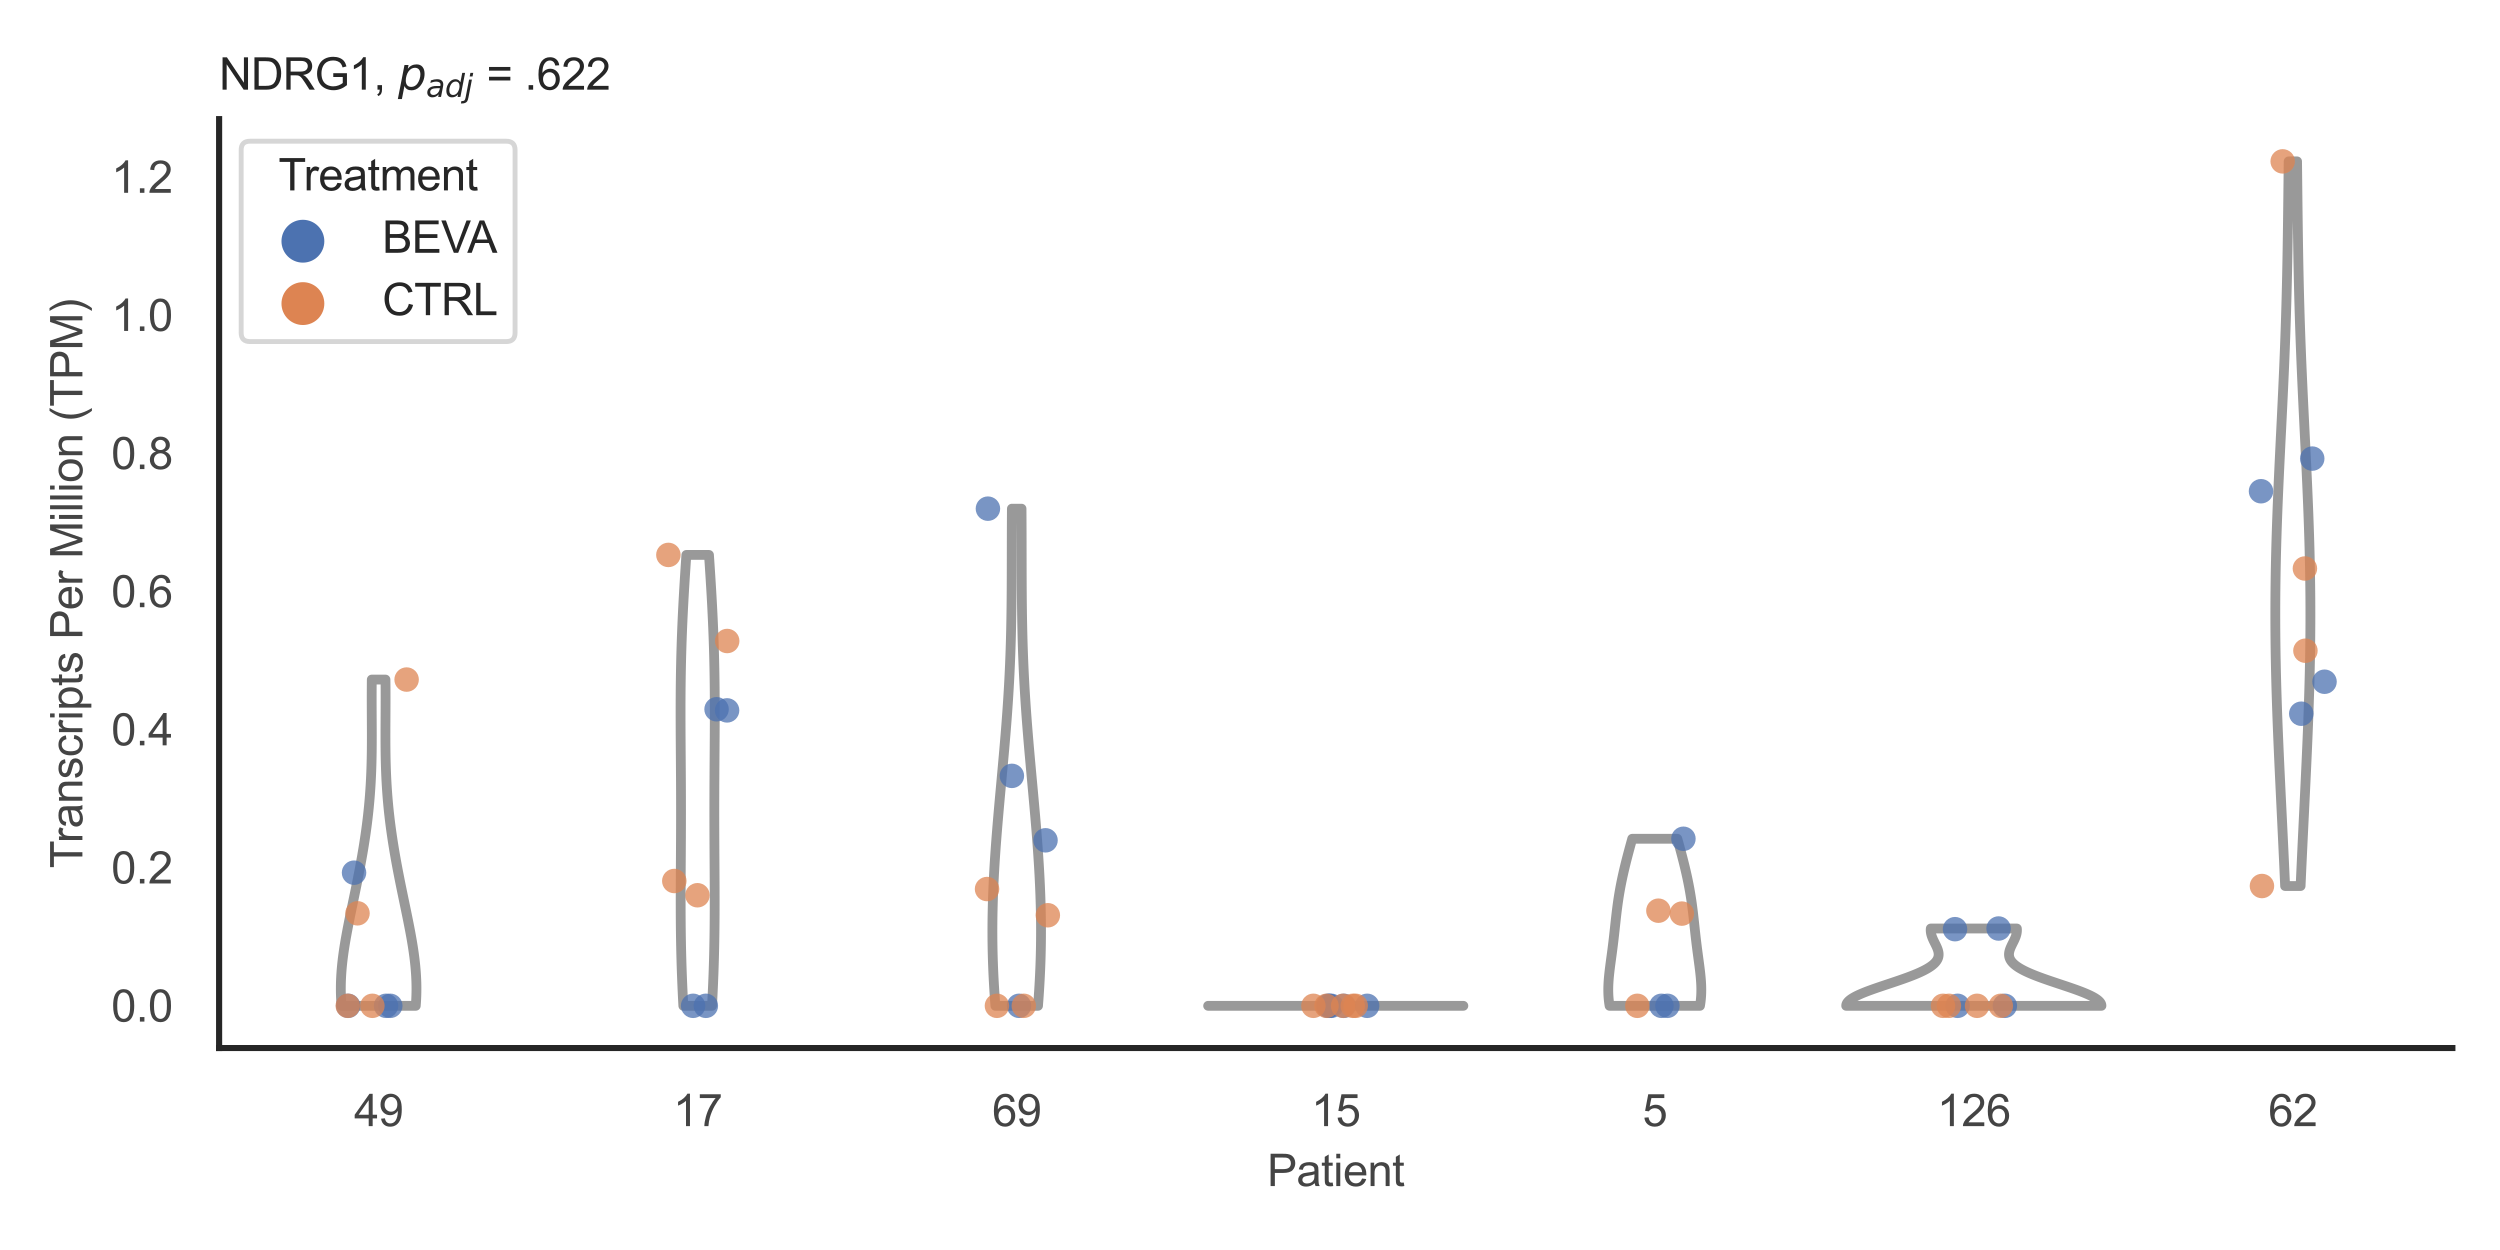 <?xml version="1.0" encoding="utf-8" standalone="no"?>
<!DOCTYPE svg PUBLIC "-//W3C//DTD SVG 1.1//EN"
  "http://www.w3.org/Graphics/SVG/1.1/DTD/svg11.dtd">
<svg xmlns:xlink="http://www.w3.org/1999/xlink" width="510.236pt" height="255.118pt" viewBox="0 0 510.236 255.118" xmlns="http://www.w3.org/2000/svg" version="1.1">
 <defs>
  <style type="text/css">*{stroke-linejoin: round; stroke-linecap: butt}</style>
 </defs>
 <g id="figure_1">
  <g id="patch_1">
   <path d="M 0 255.118 
L 510.236 255.118 
L 510.236 0 
L 0 0 
z
" style="fill: #ffffff"/>
  </g>
  <g id="axes_1">
   <g id="patch_2">
    <path d="M 44.72 213.898 
L 500.516 213.898 
L 500.516 24.32 
L 44.72 24.32 
z
" style="fill: #ffffff"/>
   </g>
   <g id="matplotlib.axis_1">
    <g id="xtick_1">
     <g id="text_1">
      <!-- 49 -->
      <g style="fill: #444444" transform="translate(72.272 229.84)scale(0.09 -0.09)">
       <defs>
        <path id="ArialMT-34" d="M 2069 0 
L 2069 1097 
L 81 1097 
L 81 1613 
L 2172 4581 
L 2631 4581 
L 2631 1613 
L 3250 1613 
L 3250 1097 
L 2631 1097 
L 2631 0 
L 2069 0 
z
M 2069 1613 
L 2069 3678 
L 634 1613 
L 2069 1613 
z
" transform="scale(0.016)"/>
        <path id="ArialMT-39" d="M 350 1059 
L 891 1109 
Q 959 728 1153 556 
Q 1347 384 1650 384 
Q 1909 384 2104 503 
Q 2300 622 2425 820 
Q 2550 1019 2634 1356 
Q 2719 1694 2719 2044 
Q 2719 2081 2716 2156 
Q 2547 1888 2255 1720 
Q 1963 1553 1622 1553 
Q 1053 1553 659 1965 
Q 266 2378 266 3053 
Q 266 3750 677 4175 
Q 1088 4600 1706 4600 
Q 2153 4600 2523 4359 
Q 2894 4119 3086 3673 
Q 3278 3228 3278 2384 
Q 3278 1506 3087 986 
Q 2897 466 2520 194 
Q 2144 -78 1638 -78 
Q 1100 -78 759 220 
Q 419 519 350 1059 
z
M 2653 3081 
Q 2653 3566 2395 3850 
Q 2138 4134 1775 4134 
Q 1400 4134 1122 3828 
Q 844 3522 844 3034 
Q 844 2597 1108 2323 
Q 1372 2050 1759 2050 
Q 2150 2050 2401 2323 
Q 2653 2597 2653 3081 
z
" transform="scale(0.016)"/>
       </defs>
       <use xlink:href="#ArialMT-34"/>
       <use xlink:href="#ArialMT-39" x="55.615"/>
      </g>
     </g>
    </g>
    <g id="xtick_2">
     <g id="text_2">
      <!-- 17 -->
      <g style="fill: #444444" transform="translate(137.386 229.84)scale(0.09 -0.09)">
       <defs>
        <path id="ArialMT-31" d="M 2384 0 
L 1822 0 
L 1822 3584 
Q 1619 3391 1289 3197 
Q 959 3003 697 2906 
L 697 3450 
Q 1169 3672 1522 3987 
Q 1875 4303 2022 4600 
L 2384 4600 
L 2384 0 
z
" transform="scale(0.016)"/>
        <path id="ArialMT-37" d="M 303 3981 
L 303 4522 
L 3269 4522 
L 3269 4084 
Q 2831 3619 2401 2847 
Q 1972 2075 1738 1259 
Q 1569 684 1522 0 
L 944 0 
Q 953 541 1156 1306 
Q 1359 2072 1739 2783 
Q 2119 3494 2547 3981 
L 303 3981 
z
" transform="scale(0.016)"/>
       </defs>
       <use xlink:href="#ArialMT-31"/>
       <use xlink:href="#ArialMT-37" x="55.615"/>
      </g>
     </g>
    </g>
    <g id="xtick_3">
     <g id="text_3">
      <!-- 69 -->
      <g style="fill: #444444" transform="translate(202.5 229.84)scale(0.09 -0.09)">
       <defs>
        <path id="ArialMT-36" d="M 3184 3459 
L 2625 3416 
Q 2550 3747 2413 3897 
Q 2184 4138 1850 4138 
Q 1581 4138 1378 3988 
Q 1113 3794 959 3422 
Q 806 3050 800 2363 
Q 1003 2672 1297 2822 
Q 1591 2972 1913 2972 
Q 2475 2972 2870 2558 
Q 3266 2144 3266 1488 
Q 3266 1056 3080 686 
Q 2894 316 2569 119 
Q 2244 -78 1831 -78 
Q 1128 -78 684 439 
Q 241 956 241 2144 
Q 241 3472 731 4075 
Q 1159 4600 1884 4600 
Q 2425 4600 2770 4297 
Q 3116 3994 3184 3459 
z
M 888 1484 
Q 888 1194 1011 928 
Q 1134 663 1356 523 
Q 1578 384 1822 384 
Q 2178 384 2434 671 
Q 2691 959 2691 1453 
Q 2691 1928 2437 2201 
Q 2184 2475 1800 2475 
Q 1419 2475 1153 2201 
Q 888 1928 888 1484 
z
" transform="scale(0.016)"/>
       </defs>
       <use xlink:href="#ArialMT-36"/>
       <use xlink:href="#ArialMT-39" x="55.615"/>
      </g>
     </g>
    </g>
    <g id="xtick_4">
     <g id="text_4">
      <!-- 15 -->
      <g style="fill: #444444" transform="translate(267.613 229.84)scale(0.09 -0.09)">
       <defs>
        <path id="ArialMT-35" d="M 266 1200 
L 856 1250 
Q 922 819 1161 601 
Q 1400 384 1738 384 
Q 2144 384 2425 690 
Q 2706 997 2706 1503 
Q 2706 1984 2436 2262 
Q 2166 2541 1728 2541 
Q 1456 2541 1237 2417 
Q 1019 2294 894 2097 
L 366 2166 
L 809 4519 
L 3088 4519 
L 3088 3981 
L 1259 3981 
L 1013 2750 
Q 1425 3038 1878 3038 
Q 2478 3038 2890 2622 
Q 3303 2206 3303 1553 
Q 3303 931 2941 478 
Q 2500 -78 1738 -78 
Q 1113 -78 717 272 
Q 322 622 266 1200 
z
" transform="scale(0.016)"/>
       </defs>
       <use xlink:href="#ArialMT-31"/>
       <use xlink:href="#ArialMT-35" x="55.615"/>
      </g>
     </g>
    </g>
    <g id="xtick_5">
     <g id="text_5">
      <!-- 5 -->
      <g style="fill: #444444" transform="translate(335.229 229.84)scale(0.09 -0.09)">
       <use xlink:href="#ArialMT-35"/>
      </g>
     </g>
    </g>
    <g id="xtick_6">
     <g id="text_6">
      <!-- 126 -->
      <g style="fill: #444444" transform="translate(395.338 229.84)scale(0.09 -0.09)">
       <defs>
        <path id="ArialMT-32" d="M 3222 541 
L 3222 0 
L 194 0 
Q 188 203 259 391 
Q 375 700 629 1000 
Q 884 1300 1366 1694 
Q 2113 2306 2375 2664 
Q 2638 3022 2638 3341 
Q 2638 3675 2398 3904 
Q 2159 4134 1775 4134 
Q 1369 4134 1125 3890 
Q 881 3647 878 3216 
L 300 3275 
Q 359 3922 746 4261 
Q 1134 4600 1788 4600 
Q 2447 4600 2831 4234 
Q 3216 3869 3216 3328 
Q 3216 3053 3103 2787 
Q 2991 2522 2730 2228 
Q 2469 1934 1863 1422 
Q 1356 997 1212 845 
Q 1069 694 975 541 
L 3222 541 
z
" transform="scale(0.016)"/>
       </defs>
       <use xlink:href="#ArialMT-31"/>
       <use xlink:href="#ArialMT-32" x="55.615"/>
       <use xlink:href="#ArialMT-36" x="111.23"/>
      </g>
     </g>
    </g>
    <g id="xtick_7">
     <g id="text_7">
      <!-- 62 -->
      <g style="fill: #444444" transform="translate(462.955 229.84)scale(0.09 -0.09)">
       <use xlink:href="#ArialMT-36"/>
       <use xlink:href="#ArialMT-32" x="55.615"/>
      </g>
     </g>
    </g>
    <g id="text_8">
     <!-- Patient -->
     <g style="fill: #444444" transform="translate(258.609 242.071)scale(0.09 -0.09)">
      <defs>
       <path id="ArialMT-50" d="M 494 0 
L 494 4581 
L 2222 4581 
Q 2678 4581 2919 4538 
Q 3256 4481 3484 4323 
Q 3713 4166 3852 3881 
Q 3991 3597 3991 3256 
Q 3991 2672 3619 2267 
Q 3247 1863 2275 1863 
L 1100 1863 
L 1100 0 
L 494 0 
z
M 1100 2403 
L 2284 2403 
Q 2872 2403 3119 2622 
Q 3366 2841 3366 3238 
Q 3366 3525 3220 3729 
Q 3075 3934 2838 4000 
Q 2684 4041 2272 4041 
L 1100 4041 
L 1100 2403 
z
" transform="scale(0.016)"/>
       <path id="ArialMT-61" d="M 2588 409 
Q 2275 144 1986 34 
Q 1697 -75 1366 -75 
Q 819 -75 525 192 
Q 231 459 231 875 
Q 231 1119 342 1320 
Q 453 1522 633 1644 
Q 813 1766 1038 1828 
Q 1203 1872 1538 1913 
Q 2219 1994 2541 2106 
Q 2544 2222 2544 2253 
Q 2544 2597 2384 2738 
Q 2169 2928 1744 2928 
Q 1347 2928 1158 2789 
Q 969 2650 878 2297 
L 328 2372 
Q 403 2725 575 2942 
Q 747 3159 1072 3276 
Q 1397 3394 1825 3394 
Q 2250 3394 2515 3294 
Q 2781 3194 2906 3042 
Q 3031 2891 3081 2659 
Q 3109 2516 3109 2141 
L 3109 1391 
Q 3109 606 3145 398 
Q 3181 191 3288 0 
L 2700 0 
Q 2613 175 2588 409 
z
M 2541 1666 
Q 2234 1541 1622 1453 
Q 1275 1403 1131 1340 
Q 988 1278 909 1158 
Q 831 1038 831 891 
Q 831 666 1001 516 
Q 1172 366 1500 366 
Q 1825 366 2078 508 
Q 2331 650 2450 897 
Q 2541 1088 2541 1459 
L 2541 1666 
z
" transform="scale(0.016)"/>
       <path id="ArialMT-74" d="M 1650 503 
L 1731 6 
Q 1494 -44 1306 -44 
Q 1000 -44 831 53 
Q 663 150 594 308 
Q 525 466 525 972 
L 525 2881 
L 113 2881 
L 113 3319 
L 525 3319 
L 525 4141 
L 1084 4478 
L 1084 3319 
L 1650 3319 
L 1650 2881 
L 1084 2881 
L 1084 941 
Q 1084 700 1114 631 
Q 1144 563 1211 522 
Q 1278 481 1403 481 
Q 1497 481 1650 503 
z
" transform="scale(0.016)"/>
       <path id="ArialMT-69" d="M 425 3934 
L 425 4581 
L 988 4581 
L 988 3934 
L 425 3934 
z
M 425 0 
L 425 3319 
L 988 3319 
L 988 0 
L 425 0 
z
" transform="scale(0.016)"/>
       <path id="ArialMT-65" d="M 2694 1069 
L 3275 997 
Q 3138 488 2766 206 
Q 2394 -75 1816 -75 
Q 1088 -75 661 373 
Q 234 822 234 1631 
Q 234 2469 665 2931 
Q 1097 3394 1784 3394 
Q 2450 3394 2872 2941 
Q 3294 2488 3294 1666 
Q 3294 1616 3291 1516 
L 816 1516 
Q 847 969 1125 678 
Q 1403 388 1819 388 
Q 2128 388 2347 550 
Q 2566 713 2694 1069 
z
M 847 1978 
L 2700 1978 
Q 2663 2397 2488 2606 
Q 2219 2931 1791 2931 
Q 1403 2931 1139 2672 
Q 875 2413 847 1978 
z
" transform="scale(0.016)"/>
       <path id="ArialMT-6e" d="M 422 0 
L 422 3319 
L 928 3319 
L 928 2847 
Q 1294 3394 1984 3394 
Q 2284 3394 2536 3286 
Q 2788 3178 2913 3003 
Q 3038 2828 3088 2588 
Q 3119 2431 3119 2041 
L 3119 0 
L 2556 0 
L 2556 2019 
Q 2556 2363 2490 2533 
Q 2425 2703 2258 2804 
Q 2091 2906 1866 2906 
Q 1506 2906 1245 2678 
Q 984 2450 984 1813 
L 984 0 
L 422 0 
z
" transform="scale(0.016)"/>
      </defs>
      <use xlink:href="#ArialMT-50"/>
      <use xlink:href="#ArialMT-61" x="66.699"/>
      <use xlink:href="#ArialMT-74" x="122.314"/>
      <use xlink:href="#ArialMT-69" x="150.098"/>
      <use xlink:href="#ArialMT-65" x="172.314"/>
      <use xlink:href="#ArialMT-6e" x="227.93"/>
      <use xlink:href="#ArialMT-74" x="283.545"/>
     </g>
    </g>
   </g>
   <g id="matplotlib.axis_2">
    <g id="ytick_1">
     <g id="text_9">
      <!-- 0.0 -->
      <g style="fill: #444444" transform="translate(22.71 208.502)scale(0.09 -0.09)">
       <defs>
        <path id="ArialMT-30" d="M 266 2259 
Q 266 3072 433 3567 
Q 600 4063 929 4331 
Q 1259 4600 1759 4600 
Q 2128 4600 2406 4451 
Q 2684 4303 2865 4023 
Q 3047 3744 3150 3342 
Q 3253 2941 3253 2259 
Q 3253 1453 3087 958 
Q 2922 463 2592 192 
Q 2263 -78 1759 -78 
Q 1097 -78 719 397 
Q 266 969 266 2259 
z
M 844 2259 
Q 844 1131 1108 757 
Q 1372 384 1759 384 
Q 2147 384 2411 759 
Q 2675 1134 2675 2259 
Q 2675 3391 2411 3762 
Q 2147 4134 1753 4134 
Q 1366 4134 1134 3806 
Q 844 3388 844 2259 
z
" transform="scale(0.016)"/>
        <path id="ArialMT-2e" d="M 581 0 
L 581 641 
L 1222 641 
L 1222 0 
L 581 0 
z
" transform="scale(0.016)"/>
       </defs>
       <use xlink:href="#ArialMT-30"/>
       <use xlink:href="#ArialMT-2e" x="55.615"/>
       <use xlink:href="#ArialMT-30" x="83.398"/>
      </g>
     </g>
    </g>
    <g id="ytick_2">
     <g id="text_10">
      <!-- 0.2 -->
      <g style="fill: #444444" transform="translate(22.71 180.31)scale(0.09 -0.09)">
       <use xlink:href="#ArialMT-30"/>
       <use xlink:href="#ArialMT-2e" x="55.615"/>
       <use xlink:href="#ArialMT-32" x="83.398"/>
      </g>
     </g>
    </g>
    <g id="ytick_3">
     <g id="text_11">
      <!-- 0.4 -->
      <g style="fill: #444444" transform="translate(22.71 152.119)scale(0.09 -0.09)">
       <use xlink:href="#ArialMT-30"/>
       <use xlink:href="#ArialMT-2e" x="55.615"/>
       <use xlink:href="#ArialMT-34" x="83.398"/>
      </g>
     </g>
    </g>
    <g id="ytick_4">
     <g id="text_12">
      <!-- 0.6 -->
      <g style="fill: #444444" transform="translate(22.71 123.927)scale(0.09 -0.09)">
       <use xlink:href="#ArialMT-30"/>
       <use xlink:href="#ArialMT-2e" x="55.615"/>
       <use xlink:href="#ArialMT-36" x="83.398"/>
      </g>
     </g>
    </g>
    <g id="ytick_5">
     <g id="text_13">
      <!-- 0.8 -->
      <g style="fill: #444444" transform="translate(22.71 95.736)scale(0.09 -0.09)">
       <defs>
        <path id="ArialMT-38" d="M 1131 2484 
Q 781 2613 612 2850 
Q 444 3088 444 3419 
Q 444 3919 803 4259 
Q 1163 4600 1759 4600 
Q 2359 4600 2725 4251 
Q 3091 3903 3091 3403 
Q 3091 3084 2923 2848 
Q 2756 2613 2416 2484 
Q 2838 2347 3058 2040 
Q 3278 1734 3278 1309 
Q 3278 722 2862 322 
Q 2447 -78 1769 -78 
Q 1091 -78 675 323 
Q 259 725 259 1325 
Q 259 1772 486 2073 
Q 713 2375 1131 2484 
z
M 1019 3438 
Q 1019 3113 1228 2906 
Q 1438 2700 1772 2700 
Q 2097 2700 2305 2904 
Q 2513 3109 2513 3406 
Q 2513 3716 2298 3927 
Q 2084 4138 1766 4138 
Q 1444 4138 1231 3931 
Q 1019 3725 1019 3438 
z
M 838 1322 
Q 838 1081 952 856 
Q 1066 631 1291 507 
Q 1516 384 1775 384 
Q 2178 384 2440 643 
Q 2703 903 2703 1303 
Q 2703 1709 2433 1975 
Q 2163 2241 1756 2241 
Q 1359 2241 1098 1978 
Q 838 1716 838 1322 
z
" transform="scale(0.016)"/>
       </defs>
       <use xlink:href="#ArialMT-30"/>
       <use xlink:href="#ArialMT-2e" x="55.615"/>
       <use xlink:href="#ArialMT-38" x="83.398"/>
      </g>
     </g>
    </g>
    <g id="ytick_6">
     <g id="text_14">
      <!-- 1.0 -->
      <g style="fill: #444444" transform="translate(22.71 67.544)scale(0.09 -0.09)">
       <use xlink:href="#ArialMT-31"/>
       <use xlink:href="#ArialMT-2e" x="55.615"/>
       <use xlink:href="#ArialMT-30" x="83.398"/>
      </g>
     </g>
    </g>
    <g id="ytick_7">
     <g id="text_15">
      <!-- 1.2 -->
      <g style="fill: #444444" transform="translate(22.71 39.352)scale(0.09 -0.09)">
       <use xlink:href="#ArialMT-31"/>
       <use xlink:href="#ArialMT-2e" x="55.615"/>
       <use xlink:href="#ArialMT-32" x="83.398"/>
      </g>
     </g>
    </g>
    <g id="text_16">
     <!-- Transcripts Per Million (TPM) -->
     <g style="fill: #444444" transform="translate(16.816 177.194)rotate(-90)scale(0.09 -0.09)">
      <defs>
       <path id="ArialMT-54" d="M 1659 0 
L 1659 4041 
L 150 4041 
L 150 4581 
L 3781 4581 
L 3781 4041 
L 2266 4041 
L 2266 0 
L 1659 0 
z
" transform="scale(0.016)"/>
       <path id="ArialMT-72" d="M 416 0 
L 416 3319 
L 922 3319 
L 922 2816 
Q 1116 3169 1280 3281 
Q 1444 3394 1641 3394 
Q 1925 3394 2219 3213 
L 2025 2691 
Q 1819 2813 1613 2813 
Q 1428 2813 1281 2702 
Q 1134 2591 1072 2394 
Q 978 2094 978 1738 
L 978 0 
L 416 0 
z
" transform="scale(0.016)"/>
       <path id="ArialMT-73" d="M 197 991 
L 753 1078 
Q 800 744 1014 566 
Q 1228 388 1613 388 
Q 2000 388 2187 545 
Q 2375 703 2375 916 
Q 2375 1106 2209 1216 
Q 2094 1291 1634 1406 
Q 1016 1563 777 1677 
Q 538 1791 414 1992 
Q 291 2194 291 2438 
Q 291 2659 392 2848 
Q 494 3038 669 3163 
Q 800 3259 1026 3326 
Q 1253 3394 1513 3394 
Q 1903 3394 2198 3281 
Q 2494 3169 2634 2976 
Q 2775 2784 2828 2463 
L 2278 2388 
Q 2241 2644 2061 2787 
Q 1881 2931 1553 2931 
Q 1166 2931 1000 2803 
Q 834 2675 834 2503 
Q 834 2394 903 2306 
Q 972 2216 1119 2156 
Q 1203 2125 1616 2013 
Q 2213 1853 2448 1751 
Q 2684 1650 2818 1456 
Q 2953 1263 2953 975 
Q 2953 694 2789 445 
Q 2625 197 2315 61 
Q 2006 -75 1616 -75 
Q 969 -75 630 194 
Q 291 463 197 991 
z
" transform="scale(0.016)"/>
       <path id="ArialMT-63" d="M 2588 1216 
L 3141 1144 
Q 3050 572 2676 248 
Q 2303 -75 1759 -75 
Q 1078 -75 664 370 
Q 250 816 250 1647 
Q 250 2184 428 2587 
Q 606 2991 970 3192 
Q 1334 3394 1763 3394 
Q 2303 3394 2647 3120 
Q 2991 2847 3088 2344 
L 2541 2259 
Q 2463 2594 2264 2762 
Q 2066 2931 1784 2931 
Q 1359 2931 1093 2626 
Q 828 2322 828 1663 
Q 828 994 1084 691 
Q 1341 388 1753 388 
Q 2084 388 2306 591 
Q 2528 794 2588 1216 
z
" transform="scale(0.016)"/>
       <path id="ArialMT-70" d="M 422 -1272 
L 422 3319 
L 934 3319 
L 934 2888 
Q 1116 3141 1344 3267 
Q 1572 3394 1897 3394 
Q 2322 3394 2647 3175 
Q 2972 2956 3137 2557 
Q 3303 2159 3303 1684 
Q 3303 1175 3120 767 
Q 2938 359 2589 142 
Q 2241 -75 1856 -75 
Q 1575 -75 1351 44 
Q 1128 163 984 344 
L 984 -1272 
L 422 -1272 
z
M 931 1641 
Q 931 1000 1190 694 
Q 1450 388 1819 388 
Q 2194 388 2461 705 
Q 2728 1022 2728 1688 
Q 2728 2322 2467 2637 
Q 2206 2953 1844 2953 
Q 1484 2953 1207 2617 
Q 931 2281 931 1641 
z
" transform="scale(0.016)"/>
       <path id="ArialMT-20" transform="scale(0.016)"/>
       <path id="ArialMT-4d" d="M 475 0 
L 475 4581 
L 1388 4581 
L 2472 1338 
Q 2622 884 2691 659 
Q 2769 909 2934 1394 
L 4031 4581 
L 4847 4581 
L 4847 0 
L 4263 0 
L 4263 3834 
L 2931 0 
L 2384 0 
L 1059 3900 
L 1059 0 
L 475 0 
z
" transform="scale(0.016)"/>
       <path id="ArialMT-6c" d="M 409 0 
L 409 4581 
L 972 4581 
L 972 0 
L 409 0 
z
" transform="scale(0.016)"/>
       <path id="ArialMT-6f" d="M 213 1659 
Q 213 2581 725 3025 
Q 1153 3394 1769 3394 
Q 2453 3394 2887 2945 
Q 3322 2497 3322 1706 
Q 3322 1066 3130 698 
Q 2938 331 2570 128 
Q 2203 -75 1769 -75 
Q 1072 -75 642 372 
Q 213 819 213 1659 
z
M 791 1659 
Q 791 1022 1069 705 
Q 1347 388 1769 388 
Q 2188 388 2466 706 
Q 2744 1025 2744 1678 
Q 2744 2294 2464 2611 
Q 2184 2928 1769 2928 
Q 1347 2928 1069 2612 
Q 791 2297 791 1659 
z
" transform="scale(0.016)"/>
       <path id="ArialMT-28" d="M 1497 -1347 
Q 1031 -759 709 28 
Q 388 816 388 1659 
Q 388 2403 628 3084 
Q 909 3875 1497 4659 
L 1900 4659 
Q 1522 4009 1400 3731 
Q 1209 3300 1100 2831 
Q 966 2247 966 1656 
Q 966 153 1900 -1347 
L 1497 -1347 
z
" transform="scale(0.016)"/>
       <path id="ArialMT-29" d="M 791 -1347 
L 388 -1347 
Q 1322 153 1322 1656 
Q 1322 2244 1188 2822 
Q 1081 3291 891 3722 
Q 769 4003 388 4659 
L 791 4659 
Q 1378 3875 1659 3084 
Q 1900 2403 1900 1659 
Q 1900 816 1576 28 
Q 1253 -759 791 -1347 
z
" transform="scale(0.016)"/>
      </defs>
      <use xlink:href="#ArialMT-54"/>
      <use xlink:href="#ArialMT-72" x="57.334"/>
      <use xlink:href="#ArialMT-61" x="90.635"/>
      <use xlink:href="#ArialMT-6e" x="146.25"/>
      <use xlink:href="#ArialMT-73" x="201.865"/>
      <use xlink:href="#ArialMT-63" x="251.865"/>
      <use xlink:href="#ArialMT-72" x="301.865"/>
      <use xlink:href="#ArialMT-69" x="335.166"/>
      <use xlink:href="#ArialMT-70" x="357.383"/>
      <use xlink:href="#ArialMT-74" x="412.998"/>
      <use xlink:href="#ArialMT-73" x="440.781"/>
      <use xlink:href="#ArialMT-20" x="490.781"/>
      <use xlink:href="#ArialMT-50" x="518.564"/>
      <use xlink:href="#ArialMT-65" x="585.264"/>
      <use xlink:href="#ArialMT-72" x="640.879"/>
      <use xlink:href="#ArialMT-20" x="674.18"/>
      <use xlink:href="#ArialMT-4d" x="701.963"/>
      <use xlink:href="#ArialMT-69" x="785.264"/>
      <use xlink:href="#ArialMT-6c" x="807.48"/>
      <use xlink:href="#ArialMT-6c" x="829.697"/>
      <use xlink:href="#ArialMT-69" x="851.914"/>
      <use xlink:href="#ArialMT-6f" x="874.131"/>
      <use xlink:href="#ArialMT-6e" x="929.746"/>
      <use xlink:href="#ArialMT-20" x="985.361"/>
      <use xlink:href="#ArialMT-28" x="1013.145"/>
      <use xlink:href="#ArialMT-54" x="1046.445"/>
      <use xlink:href="#ArialMT-50" x="1107.529"/>
      <use xlink:href="#ArialMT-4d" x="1174.229"/>
      <use xlink:href="#ArialMT-29" x="1257.529"/>
     </g>
    </g>
   </g>
   <g id="PolyCollection_1">
    <defs>
     <path id="m39a5652a0d" d="M 84.854 -49.837 
L 69.7 -49.837 
L 69.65 -50.51 
L 69.611 -51.182 
L 69.582 -51.855 
L 69.564 -52.527 
L 69.557 -53.2 
L 69.56 -53.873 
L 69.573 -54.545 
L 69.597 -55.218 
L 69.63 -55.89 
L 69.672 -56.563 
L 69.724 -57.236 
L 69.784 -57.908 
L 69.853 -58.581 
L 69.929 -59.253 
L 70.013 -59.926 
L 70.103 -60.598 
L 70.201 -61.271 
L 70.304 -61.944 
L 70.413 -62.616 
L 70.526 -63.289 
L 70.645 -63.961 
L 70.767 -64.634 
L 70.893 -65.306 
L 71.022 -65.979 
L 71.154 -66.652 
L 71.289 -67.324 
L 71.425 -67.997 
L 71.562 -68.669 
L 71.701 -69.342 
L 71.841 -70.014 
L 71.981 -70.687 
L 72.121 -71.36 
L 72.261 -72.032 
L 72.4 -72.705 
L 72.539 -73.377 
L 72.677 -74.05 
L 72.813 -74.722 
L 72.948 -75.395 
L 73.082 -76.068 
L 73.214 -76.74 
L 73.343 -77.413 
L 73.471 -78.085 
L 73.597 -78.758 
L 73.719 -79.431 
L 73.84 -80.103 
L 73.958 -80.776 
L 74.072 -81.448 
L 74.184 -82.121 
L 74.293 -82.793 
L 74.399 -83.466 
L 74.501 -84.139 
L 74.6 -84.811 
L 74.696 -85.484 
L 74.788 -86.156 
L 74.876 -86.829 
L 74.96 -87.501 
L 75.041 -88.174 
L 75.118 -88.847 
L 75.191 -89.519 
L 75.261 -90.192 
L 75.326 -90.864 
L 75.387 -91.537 
L 75.445 -92.209 
L 75.498 -92.882 
L 75.548 -93.555 
L 75.594 -94.227 
L 75.636 -94.9 
L 75.674 -95.572 
L 75.708 -96.245 
L 75.739 -96.917 
L 75.767 -97.59 
L 75.791 -98.263 
L 75.812 -98.935 
L 75.83 -99.608 
L 75.845 -100.28 
L 75.858 -100.953 
L 75.868 -101.626 
L 75.875 -102.298 
L 75.881 -102.971 
L 75.884 -103.643 
L 75.886 -104.316 
L 75.887 -104.988 
L 75.886 -105.661 
L 75.884 -106.334 
L 75.881 -107.006 
L 75.878 -107.679 
L 75.875 -108.351 
L 75.871 -109.024 
L 75.868 -109.696 
L 75.865 -110.369 
L 75.862 -111.042 
L 75.86 -111.714 
L 75.859 -112.387 
L 75.859 -113.059 
L 75.861 -113.732 
L 75.863 -114.404 
L 75.867 -115.077 
L 75.872 -115.75 
L 75.879 -116.422 
L 78.674 -116.422 
L 78.674 -116.422 
L 78.681 -115.75 
L 78.687 -115.077 
L 78.691 -114.404 
L 78.693 -113.732 
L 78.694 -113.059 
L 78.694 -112.387 
L 78.693 -111.714 
L 78.691 -111.042 
L 78.689 -110.369 
L 78.686 -109.696 
L 78.682 -109.024 
L 78.679 -108.351 
L 78.675 -107.679 
L 78.672 -107.006 
L 78.67 -106.334 
L 78.668 -105.661 
L 78.667 -104.988 
L 78.668 -104.316 
L 78.67 -103.643 
L 78.673 -102.971 
L 78.679 -102.298 
L 78.686 -101.626 
L 78.696 -100.953 
L 78.708 -100.28 
L 78.724 -99.608 
L 78.742 -98.935 
L 78.763 -98.263 
L 78.787 -97.59 
L 78.814 -96.917 
L 78.845 -96.245 
L 78.88 -95.572 
L 78.918 -94.9 
L 78.96 -94.227 
L 79.006 -93.555 
L 79.055 -92.882 
L 79.109 -92.209 
L 79.166 -91.537 
L 79.228 -90.864 
L 79.293 -90.192 
L 79.362 -89.519 
L 79.435 -88.847 
L 79.512 -88.174 
L 79.593 -87.501 
L 79.678 -86.829 
L 79.766 -86.156 
L 79.858 -85.484 
L 79.954 -84.811 
L 80.053 -84.139 
L 80.155 -83.466 
L 80.261 -82.793 
L 80.369 -82.121 
L 80.481 -81.448 
L 80.596 -80.776 
L 80.714 -80.103 
L 80.834 -79.431 
L 80.957 -78.758 
L 81.083 -78.085 
L 81.21 -77.413 
L 81.34 -76.74 
L 81.472 -76.068 
L 81.605 -75.395 
L 81.741 -74.722 
L 81.877 -74.05 
L 82.015 -73.377 
L 82.154 -72.705 
L 82.293 -72.032 
L 82.433 -71.36 
L 82.573 -70.687 
L 82.713 -70.014 
L 82.853 -69.342 
L 82.991 -68.669 
L 83.129 -67.997 
L 83.265 -67.324 
L 83.399 -66.652 
L 83.531 -65.979 
L 83.66 -65.306 
L 83.786 -64.634 
L 83.909 -63.961 
L 84.027 -63.289 
L 84.141 -62.616 
L 84.25 -61.944 
L 84.353 -61.271 
L 84.45 -60.598 
L 84.541 -59.926 
L 84.625 -59.253 
L 84.701 -58.581 
L 84.77 -57.908 
L 84.83 -57.236 
L 84.881 -56.563 
L 84.924 -55.89 
L 84.957 -55.218 
L 84.98 -54.545 
L 84.994 -53.873 
L 84.997 -53.2 
L 84.989 -52.527 
L 84.971 -51.855 
L 84.943 -51.182 
L 84.904 -50.51 
L 84.854 -49.837 
z
" style="stroke: #999999; stroke-width: 2"/>
    </defs>
    <g clip-path="url(#pc8d956b649)">
     <use xlink:href="#m39a5652a0d" x="0" y="255.118" style="fill: #ffffff; stroke: #999999; stroke-width: 2"/>
    </g>
   </g>
   <g id="PolyCollection_2">
    <defs>
     <path id="macf0194241" d="M 145.317 -49.837 
L 139.464 -49.837 
L 139.414 -50.767 
L 139.366 -51.696 
L 139.321 -52.626 
L 139.278 -53.555 
L 139.238 -54.485 
L 139.2 -55.414 
L 139.164 -56.344 
L 139.132 -57.273 
L 139.101 -58.203 
L 139.074 -59.133 
L 139.048 -60.062 
L 139.026 -60.992 
L 139.006 -61.921 
L 138.988 -62.851 
L 138.972 -63.78 
L 138.959 -64.71 
L 138.948 -65.639 
L 138.939 -66.569 
L 138.932 -67.498 
L 138.926 -68.428 
L 138.923 -69.357 
L 138.921 -70.287 
L 138.92 -71.216 
L 138.921 -72.146 
L 138.923 -73.076 
L 138.925 -74.005 
L 138.929 -74.935 
L 138.933 -75.864 
L 138.938 -76.794 
L 138.943 -77.723 
L 138.949 -78.653 
L 138.954 -79.582 
L 138.96 -80.512 
L 138.965 -81.441 
L 138.97 -82.371 
L 138.975 -83.3 
L 138.98 -84.23 
L 138.983 -85.159 
L 138.987 -86.089 
L 138.989 -87.019 
L 138.991 -87.948 
L 138.992 -88.878 
L 138.992 -89.807 
L 138.991 -90.737 
L 138.99 -91.666 
L 138.988 -92.596 
L 138.985 -93.525 
L 138.981 -94.455 
L 138.977 -95.384 
L 138.972 -96.314 
L 138.966 -97.243 
L 138.96 -98.173 
L 138.954 -99.102 
L 138.948 -100.032 
L 138.941 -100.962 
L 138.934 -101.891 
L 138.928 -102.821 
L 138.922 -103.75 
L 138.916 -104.68 
L 138.911 -105.609 
L 138.907 -106.539 
L 138.904 -107.468 
L 138.901 -108.398 
L 138.9 -109.327 
L 138.9 -110.257 
L 138.901 -111.186 
L 138.904 -112.116 
L 138.909 -113.045 
L 138.915 -113.975 
L 138.923 -114.904 
L 138.934 -115.834 
L 138.946 -116.764 
L 138.96 -117.693 
L 138.977 -118.623 
L 138.996 -119.552 
L 139.017 -120.482 
L 139.041 -121.411 
L 139.067 -122.341 
L 139.095 -123.27 
L 139.125 -124.2 
L 139.158 -125.129 
L 139.194 -126.059 
L 139.231 -126.988 
L 139.271 -127.918 
L 139.313 -128.847 
L 139.357 -129.777 
L 139.403 -130.707 
L 139.452 -131.636 
L 139.502 -132.566 
L 139.554 -133.495 
L 139.607 -134.425 
L 139.662 -135.354 
L 139.719 -136.284 
L 139.777 -137.213 
L 139.836 -138.143 
L 139.896 -139.072 
L 139.957 -140.002 
L 140.02 -140.931 
L 140.082 -141.861 
L 144.699 -141.861 
L 144.699 -141.861 
L 144.762 -140.931 
L 144.824 -140.002 
L 144.885 -139.072 
L 144.945 -138.143 
L 145.005 -137.213 
L 145.062 -136.284 
L 145.119 -135.354 
L 145.174 -134.425 
L 145.228 -133.495 
L 145.28 -132.566 
L 145.33 -131.636 
L 145.378 -130.707 
L 145.424 -129.777 
L 145.468 -128.847 
L 145.51 -127.918 
L 145.55 -126.988 
L 145.587 -126.059 
L 145.623 -125.129 
L 145.656 -124.2 
L 145.686 -123.27 
L 145.715 -122.341 
L 145.741 -121.411 
L 145.764 -120.482 
L 145.785 -119.552 
L 145.804 -118.623 
L 145.821 -117.693 
L 145.835 -116.764 
L 145.848 -115.834 
L 145.858 -114.904 
L 145.866 -113.975 
L 145.872 -113.045 
L 145.877 -112.116 
L 145.88 -111.186 
L 145.881 -110.257 
L 145.881 -109.327 
L 145.88 -108.398 
L 145.878 -107.468 
L 145.874 -106.539 
L 145.87 -105.609 
L 145.865 -104.68 
L 145.859 -103.75 
L 145.853 -102.821 
L 145.847 -101.891 
L 145.84 -100.962 
L 145.834 -100.032 
L 145.827 -99.102 
L 145.821 -98.173 
L 145.815 -97.243 
L 145.81 -96.314 
L 145.805 -95.384 
L 145.8 -94.455 
L 145.797 -93.525 
L 145.794 -92.596 
L 145.791 -91.666 
L 145.79 -90.737 
L 145.789 -89.807 
L 145.789 -88.878 
L 145.79 -87.948 
L 145.792 -87.019 
L 145.795 -86.089 
L 145.798 -85.159 
L 145.802 -84.23 
L 145.806 -83.3 
L 145.811 -82.371 
L 145.816 -81.441 
L 145.821 -80.512 
L 145.827 -79.582 
L 145.833 -78.653 
L 145.838 -77.723 
L 145.843 -76.794 
L 145.848 -75.864 
L 145.852 -74.935 
L 145.856 -74.005 
L 145.859 -73.076 
L 145.86 -72.146 
L 145.861 -71.216 
L 145.86 -70.287 
L 145.858 -69.357 
L 145.855 -68.428 
L 145.849 -67.498 
L 145.842 -66.569 
L 145.833 -65.639 
L 145.822 -64.71 
L 145.809 -63.78 
L 145.793 -62.851 
L 145.776 -61.921 
L 145.755 -60.992 
L 145.733 -60.062 
L 145.708 -59.133 
L 145.68 -58.203 
L 145.65 -57.273 
L 145.617 -56.344 
L 145.581 -55.414 
L 145.544 -54.485 
L 145.503 -53.555 
L 145.46 -52.626 
L 145.415 -51.696 
L 145.367 -50.767 
L 145.317 -49.837 
z
" style="stroke: #999999; stroke-width: 2"/>
    </defs>
    <g clip-path="url(#pc8d956b649)">
     <use xlink:href="#macf0194241" x="0" y="255.118" style="fill: #ffffff; stroke: #999999; stroke-width: 2"/>
    </g>
   </g>
   <g id="PolyCollection_3">
    <defs>
     <path id="m2e3a89176b" d="M 211.854 -49.837 
L 203.155 -49.837 
L 203.077 -50.862 
L 203.004 -51.887 
L 202.936 -52.912 
L 202.874 -53.937 
L 202.816 -54.962 
L 202.763 -55.987 
L 202.716 -57.011 
L 202.675 -58.036 
L 202.639 -59.061 
L 202.609 -60.086 
L 202.584 -61.111 
L 202.566 -62.136 
L 202.552 -63.161 
L 202.545 -64.186 
L 202.543 -65.211 
L 202.546 -66.236 
L 202.555 -67.26 
L 202.569 -68.285 
L 202.589 -69.31 
L 202.614 -70.335 
L 202.643 -71.36 
L 202.678 -72.385 
L 202.717 -73.41 
L 202.761 -74.435 
L 202.81 -75.46 
L 202.862 -76.484 
L 202.919 -77.509 
L 202.979 -78.534 
L 203.043 -79.559 
L 203.111 -80.584 
L 203.182 -81.609 
L 203.256 -82.634 
L 203.333 -83.659 
L 203.413 -84.684 
L 203.495 -85.709 
L 203.579 -86.733 
L 203.666 -87.758 
L 203.754 -88.783 
L 203.843 -89.808 
L 203.934 -90.833 
L 204.026 -91.858 
L 204.119 -92.883 
L 204.213 -93.908 
L 204.307 -94.933 
L 204.401 -95.958 
L 204.495 -96.982 
L 204.589 -98.007 
L 204.682 -99.032 
L 204.774 -100.057 
L 204.866 -101.082 
L 204.956 -102.107 
L 205.044 -103.132 
L 205.131 -104.157 
L 205.217 -105.182 
L 205.3 -106.206 
L 205.381 -107.231 
L 205.459 -108.256 
L 205.535 -109.281 
L 205.609 -110.306 
L 205.679 -111.331 
L 205.747 -112.356 
L 205.812 -113.381 
L 205.873 -114.406 
L 205.932 -115.431 
L 205.987 -116.455 
L 206.039 -117.48 
L 206.087 -118.505 
L 206.132 -119.53 
L 206.174 -120.555 
L 206.213 -121.58 
L 206.249 -122.605 
L 206.281 -123.63 
L 206.311 -124.655 
L 206.337 -125.679 
L 206.361 -126.704 
L 206.382 -127.729 
L 206.4 -128.754 
L 206.416 -129.779 
L 206.43 -130.804 
L 206.442 -131.829 
L 206.452 -132.854 
L 206.46 -133.879 
L 206.467 -134.904 
L 206.472 -135.928 
L 206.476 -136.953 
L 206.479 -137.978 
L 206.482 -139.003 
L 206.484 -140.028 
L 206.486 -141.053 
L 206.488 -142.078 
L 206.489 -143.103 
L 206.491 -144.128 
L 206.493 -145.153 
L 206.496 -146.177 
L 206.499 -147.202 
L 206.503 -148.227 
L 206.508 -149.252 
L 206.514 -150.277 
L 206.521 -151.302 
L 208.487 -151.302 
L 208.487 -151.302 
L 208.494 -150.277 
L 208.5 -149.252 
L 208.505 -148.227 
L 208.509 -147.202 
L 208.513 -146.177 
L 208.515 -145.153 
L 208.518 -144.128 
L 208.519 -143.103 
L 208.521 -142.078 
L 208.523 -141.053 
L 208.525 -140.028 
L 208.527 -139.003 
L 208.529 -137.978 
L 208.533 -136.953 
L 208.537 -135.928 
L 208.542 -134.904 
L 208.549 -133.879 
L 208.557 -132.854 
L 208.567 -131.829 
L 208.579 -130.804 
L 208.592 -129.779 
L 208.608 -128.754 
L 208.627 -127.729 
L 208.648 -126.704 
L 208.672 -125.679 
L 208.698 -124.655 
L 208.727 -123.63 
L 208.76 -122.605 
L 208.796 -121.58 
L 208.834 -120.555 
L 208.876 -119.53 
L 208.922 -118.505 
L 208.97 -117.48 
L 209.022 -116.455 
L 209.077 -115.431 
L 209.135 -114.406 
L 209.197 -113.381 
L 209.262 -112.356 
L 209.329 -111.331 
L 209.4 -110.306 
L 209.473 -109.281 
L 209.549 -108.256 
L 209.628 -107.231 
L 209.709 -106.206 
L 209.792 -105.182 
L 209.877 -104.157 
L 209.964 -103.132 
L 210.053 -102.107 
L 210.143 -101.082 
L 210.235 -100.057 
L 210.327 -99.032 
L 210.42 -98.007 
L 210.514 -96.982 
L 210.608 -95.958 
L 210.702 -94.933 
L 210.796 -93.908 
L 210.889 -92.883 
L 210.982 -91.858 
L 211.074 -90.833 
L 211.165 -89.808 
L 211.255 -88.783 
L 211.343 -87.758 
L 211.43 -86.733 
L 211.514 -85.709 
L 211.596 -84.684 
L 211.676 -83.659 
L 211.753 -82.634 
L 211.827 -81.609 
L 211.898 -80.584 
L 211.965 -79.559 
L 212.03 -78.534 
L 212.09 -77.509 
L 212.147 -76.484 
L 212.199 -75.46 
L 212.247 -74.435 
L 212.291 -73.41 
L 212.331 -72.385 
L 212.365 -71.36 
L 212.395 -70.335 
L 212.42 -69.31 
L 212.439 -68.285 
L 212.454 -67.26 
L 212.463 -66.236 
L 212.466 -65.211 
L 212.464 -64.186 
L 212.456 -63.161 
L 212.443 -62.136 
L 212.424 -61.111 
L 212.4 -60.086 
L 212.37 -59.061 
L 212.334 -58.036 
L 212.292 -57.011 
L 212.245 -55.987 
L 212.193 -54.962 
L 212.135 -53.937 
L 212.072 -52.912 
L 212.004 -51.887 
L 211.931 -50.862 
L 211.854 -49.837 
z
" style="stroke: #999999; stroke-width: 2"/>
    </defs>
    <g clip-path="url(#pc8d956b649)">
     <use xlink:href="#m2e3a89176b" x="0" y="255.118" style="fill: #ffffff; stroke: #999999; stroke-width: 2"/>
    </g>
   </g>
   <g id="PolyCollection_4">
    <defs>
     <path id="m79255e8f9b" d="M 346.957 -49.837 
L 328.507 -49.837 
L 328.451 -50.182 
L 328.401 -50.526 
L 328.359 -50.87 
L 328.323 -51.215 
L 328.294 -51.559 
L 328.271 -51.903 
L 328.254 -52.248 
L 328.244 -52.592 
L 328.238 -52.936 
L 328.239 -53.281 
L 328.244 -53.625 
L 328.255 -53.97 
L 328.27 -54.314 
L 328.289 -54.658 
L 328.312 -55.003 
L 328.338 -55.347 
L 328.368 -55.691 
L 328.401 -56.036 
L 328.437 -56.38 
L 328.475 -56.725 
L 328.515 -57.069 
L 328.557 -57.413 
L 328.6 -57.758 
L 328.644 -58.102 
L 328.689 -58.446 
L 328.735 -58.791 
L 328.781 -59.135 
L 328.828 -59.479 
L 328.874 -59.824 
L 328.921 -60.168 
L 328.967 -60.513 
L 329.013 -60.857 
L 329.058 -61.201 
L 329.102 -61.546 
L 329.146 -61.89 
L 329.189 -62.234 
L 329.231 -62.579 
L 329.273 -62.923 
L 329.314 -63.267 
L 329.354 -63.612 
L 329.393 -63.956 
L 329.432 -64.301 
L 329.47 -64.645 
L 329.508 -64.989 
L 329.546 -65.334 
L 329.583 -65.678 
L 329.62 -66.022 
L 329.657 -66.367 
L 329.694 -66.711 
L 329.732 -67.056 
L 329.769 -67.4 
L 329.807 -67.744 
L 329.846 -68.089 
L 329.886 -68.433 
L 329.926 -68.777 
L 329.968 -69.122 
L 330.01 -69.466 
L 330.054 -69.81 
L 330.099 -70.155 
L 330.145 -70.499 
L 330.193 -70.844 
L 330.242 -71.188 
L 330.293 -71.532 
L 330.345 -71.877 
L 330.399 -72.221 
L 330.455 -72.565 
L 330.513 -72.91 
L 330.572 -73.254 
L 330.634 -73.598 
L 330.697 -73.943 
L 330.761 -74.287 
L 330.828 -74.632 
L 330.896 -74.976 
L 330.966 -75.32 
L 331.038 -75.665 
L 331.111 -76.009 
L 331.186 -76.353 
L 331.263 -76.698 
L 331.34 -77.042 
L 331.42 -77.387 
L 331.501 -77.731 
L 331.583 -78.075 
L 331.666 -78.42 
L 331.751 -78.764 
L 331.836 -79.108 
L 331.923 -79.453 
L 332.011 -79.797 
L 332.1 -80.141 
L 332.19 -80.486 
L 332.281 -80.83 
L 332.372 -81.175 
L 332.464 -81.519 
L 332.557 -81.863 
L 332.651 -82.208 
L 332.745 -82.552 
L 332.84 -82.896 
L 332.935 -83.241 
L 333.03 -83.585 
L 333.126 -83.929 
L 342.337 -83.929 
L 342.337 -83.929 
L 342.433 -83.585 
L 342.529 -83.241 
L 342.624 -82.896 
L 342.719 -82.552 
L 342.813 -82.208 
L 342.906 -81.863 
L 342.999 -81.519 
L 343.092 -81.175 
L 343.183 -80.83 
L 343.274 -80.486 
L 343.364 -80.141 
L 343.452 -79.797 
L 343.54 -79.453 
L 343.627 -79.108 
L 343.713 -78.764 
L 343.798 -78.42 
L 343.881 -78.075 
L 343.963 -77.731 
L 344.044 -77.387 
L 344.123 -77.042 
L 344.201 -76.698 
L 344.278 -76.353 
L 344.353 -76.009 
L 344.426 -75.665 
L 344.497 -75.32 
L 344.567 -74.976 
L 344.636 -74.632 
L 344.702 -74.287 
L 344.767 -73.943 
L 344.83 -73.598 
L 344.891 -73.254 
L 344.951 -72.91 
L 345.008 -72.565 
L 345.064 -72.221 
L 345.118 -71.877 
L 345.171 -71.532 
L 345.222 -71.188 
L 345.271 -70.844 
L 345.319 -70.499 
L 345.365 -70.155 
L 345.41 -69.81 
L 345.454 -69.466 
L 345.496 -69.122 
L 345.538 -68.777 
L 345.578 -68.433 
L 345.617 -68.089 
L 345.656 -67.744 
L 345.694 -67.4 
L 345.732 -67.056 
L 345.77 -66.711 
L 345.807 -66.367 
L 345.844 -66.022 
L 345.881 -65.678 
L 345.918 -65.334 
L 345.955 -64.989 
L 345.993 -64.645 
L 346.031 -64.301 
L 346.07 -63.956 
L 346.11 -63.612 
L 346.15 -63.267 
L 346.191 -62.923 
L 346.232 -62.579 
L 346.275 -62.234 
L 346.318 -61.89 
L 346.362 -61.546 
L 346.406 -61.201 
L 346.451 -60.857 
L 346.497 -60.513 
L 346.543 -60.168 
L 346.589 -59.824 
L 346.636 -59.479 
L 346.682 -59.135 
L 346.729 -58.791 
L 346.774 -58.446 
L 346.82 -58.102 
L 346.864 -57.758 
L 346.907 -57.413 
L 346.949 -57.069 
L 346.989 -56.725 
L 347.027 -56.38 
L 347.062 -56.036 
L 347.095 -55.691 
L 347.125 -55.347 
L 347.152 -55.003 
L 347.175 -54.658 
L 347.194 -54.314 
L 347.209 -53.97 
L 347.219 -53.625 
L 347.225 -53.281 
L 347.225 -52.936 
L 347.22 -52.592 
L 347.209 -52.248 
L 347.193 -51.903 
L 347.17 -51.559 
L 347.14 -51.215 
L 347.105 -50.87 
L 347.062 -50.526 
L 347.013 -50.182 
L 346.957 -49.837 
z
" style="stroke: #999999; stroke-width: 2"/>
    </defs>
    <g clip-path="url(#pc8d956b649)">
     <use xlink:href="#m79255e8f9b" x="0" y="255.118" style="fill: #ffffff; stroke: #999999; stroke-width: 2"/>
    </g>
   </g>
   <g id="PolyCollection_5">
    <defs>
     <path id="m16a6491ef8" d="M 428.891 -49.837 
L 376.8 -49.837 
L 376.81 -49.997 
L 376.848 -50.156 
L 376.913 -50.315 
L 377.007 -50.475 
L 377.128 -50.634 
L 377.275 -50.793 
L 377.449 -50.953 
L 377.649 -51.112 
L 377.873 -51.271 
L 378.122 -51.431 
L 378.394 -51.59 
L 378.688 -51.749 
L 379.003 -51.909 
L 379.338 -52.068 
L 379.692 -52.227 
L 380.064 -52.387 
L 380.452 -52.546 
L 380.856 -52.706 
L 381.273 -52.865 
L 381.702 -53.024 
L 382.143 -53.184 
L 382.593 -53.343 
L 383.051 -53.502 
L 383.516 -53.662 
L 383.986 -53.821 
L 384.461 -53.98 
L 384.938 -54.14 
L 385.415 -54.299 
L 385.893 -54.458 
L 386.369 -54.618 
L 386.842 -54.777 
L 387.312 -54.936 
L 387.775 -55.096 
L 388.233 -55.255 
L 388.682 -55.414 
L 389.123 -55.574 
L 389.555 -55.733 
L 389.975 -55.893 
L 390.384 -56.052 
L 390.781 -56.211 
L 391.165 -56.371 
L 391.535 -56.53 
L 391.89 -56.689 
L 392.231 -56.849 
L 392.556 -57.008 
L 392.865 -57.167 
L 393.159 -57.327 
L 393.435 -57.486 
L 393.695 -57.645 
L 393.939 -57.805 
L 394.165 -57.964 
L 394.374 -58.123 
L 394.567 -58.283 
L 394.743 -58.442 
L 394.903 -58.601 
L 395.046 -58.761 
L 395.173 -58.92 
L 395.284 -59.08 
L 395.38 -59.239 
L 395.462 -59.398 
L 395.529 -59.558 
L 395.582 -59.717 
L 395.621 -59.876 
L 395.648 -60.036 
L 395.663 -60.195 
L 395.666 -60.354 
L 395.659 -60.514 
L 395.641 -60.673 
L 395.614 -60.832 
L 395.579 -60.992 
L 395.535 -61.151 
L 395.485 -61.31 
L 395.428 -61.47 
L 395.366 -61.629 
L 395.299 -61.789 
L 395.228 -61.948 
L 395.153 -62.107 
L 395.077 -62.267 
L 394.998 -62.426 
L 394.919 -62.585 
L 394.839 -62.745 
L 394.76 -62.904 
L 394.682 -63.063 
L 394.606 -63.223 
L 394.533 -63.382 
L 394.463 -63.541 
L 394.396 -63.701 
L 394.334 -63.86 
L 394.277 -64.019 
L 394.225 -64.179 
L 394.179 -64.338 
L 394.139 -64.497 
L 394.105 -64.657 
L 394.079 -64.816 
L 394.06 -64.976 
L 394.049 -65.135 
L 394.045 -65.294 
L 394.05 -65.454 
L 394.062 -65.613 
L 411.629 -65.613 
L 411.629 -65.613 
L 411.641 -65.454 
L 411.646 -65.294 
L 411.642 -65.135 
L 411.631 -64.976 
L 411.612 -64.816 
L 411.586 -64.657 
L 411.553 -64.497 
L 411.513 -64.338 
L 411.467 -64.179 
L 411.415 -64.019 
L 411.357 -63.86 
L 411.295 -63.701 
L 411.229 -63.541 
L 411.158 -63.382 
L 411.085 -63.223 
L 411.009 -63.063 
L 410.931 -62.904 
L 410.852 -62.745 
L 410.772 -62.585 
L 410.693 -62.426 
L 410.615 -62.267 
L 410.538 -62.107 
L 410.464 -61.948 
L 410.392 -61.789 
L 410.325 -61.629 
L 410.263 -61.47 
L 410.206 -61.31 
L 410.156 -61.151 
L 410.112 -60.992 
L 410.077 -60.832 
L 410.05 -60.673 
L 410.032 -60.514 
L 410.025 -60.354 
L 410.028 -60.195 
L 410.043 -60.036 
L 410.07 -59.876 
L 410.11 -59.717 
L 410.163 -59.558 
L 410.229 -59.398 
L 410.311 -59.239 
L 410.407 -59.08 
L 410.518 -58.92 
L 410.645 -58.761 
L 410.789 -58.601 
L 410.948 -58.442 
L 411.124 -58.283 
L 411.317 -58.123 
L 411.526 -57.964 
L 411.753 -57.805 
L 411.996 -57.645 
L 412.256 -57.486 
L 412.533 -57.327 
L 412.826 -57.167 
L 413.135 -57.008 
L 413.46 -56.849 
L 413.801 -56.689 
L 414.156 -56.53 
L 414.526 -56.371 
L 414.91 -56.211 
L 415.307 -56.052 
L 415.716 -55.893 
L 416.137 -55.733 
L 416.568 -55.574 
L 417.009 -55.414 
L 417.459 -55.255 
L 417.916 -55.096 
L 418.38 -54.936 
L 418.849 -54.777 
L 419.322 -54.618 
L 419.798 -54.458 
L 420.276 -54.299 
L 420.754 -54.14 
L 421.23 -53.98 
L 421.705 -53.821 
L 422.175 -53.662 
L 422.64 -53.502 
L 423.098 -53.343 
L 423.549 -53.184 
L 423.989 -53.024 
L 424.419 -52.865 
L 424.836 -52.706 
L 425.239 -52.546 
L 425.627 -52.387 
L 425.999 -52.227 
L 426.353 -52.068 
L 426.688 -51.909 
L 427.003 -51.749 
L 427.297 -51.59 
L 427.569 -51.431 
L 427.818 -51.271 
L 428.042 -51.112 
L 428.242 -50.953 
L 428.416 -50.793 
L 428.563 -50.634 
L 428.684 -50.475 
L 428.778 -50.315 
L 428.844 -50.156 
L 428.881 -49.997 
L 428.891 -49.837 
z
" style="stroke: #999999; stroke-width: 2"/>
    </defs>
    <g clip-path="url(#pc8d956b649)">
     <use xlink:href="#m16a6491ef8" x="0" y="255.118" style="fill: #ffffff; stroke: #999999; stroke-width: 2"/>
    </g>
   </g>
   <g id="PolyCollection_6">
    <defs>
     <path id="mad77d42f25" d="M 469.539 -74.287 
L 466.38 -74.287 
L 466.313 -75.781 
L 466.245 -77.275 
L 466.177 -78.769 
L 466.107 -80.262 
L 466.036 -81.756 
L 465.965 -83.25 
L 465.893 -84.744 
L 465.821 -86.238 
L 465.749 -87.732 
L 465.676 -89.226 
L 465.603 -90.72 
L 465.53 -92.213 
L 465.458 -93.707 
L 465.386 -95.201 
L 465.315 -96.695 
L 465.245 -98.189 
L 465.176 -99.683 
L 465.109 -101.177 
L 465.043 -102.671 
L 464.979 -104.164 
L 464.917 -105.658 
L 464.857 -107.152 
L 464.8 -108.646 
L 464.746 -110.14 
L 464.695 -111.634 
L 464.647 -113.128 
L 464.602 -114.622 
L 464.561 -116.115 
L 464.524 -117.609 
L 464.49 -119.103 
L 464.461 -120.597 
L 464.436 -122.091 
L 464.415 -123.585 
L 464.399 -125.079 
L 464.387 -126.573 
L 464.38 -128.067 
L 464.377 -129.56 
L 464.379 -131.054 
L 464.386 -132.548 
L 464.397 -134.042 
L 464.413 -135.536 
L 464.433 -137.03 
L 464.457 -138.524 
L 464.486 -140.018 
L 464.52 -141.511 
L 464.557 -143.005 
L 464.598 -144.499 
L 464.643 -145.993 
L 464.692 -147.487 
L 464.744 -148.981 
L 464.799 -150.475 
L 464.857 -151.969 
L 464.918 -153.462 
L 464.982 -154.956 
L 465.048 -156.45 
L 465.116 -157.944 
L 465.185 -159.438 
L 465.256 -160.932 
L 465.329 -162.426 
L 465.402 -163.92 
L 465.475 -165.414 
L 465.549 -166.907 
L 465.623 -168.401 
L 465.697 -169.895 
L 465.77 -171.389 
L 465.842 -172.883 
L 465.914 -174.377 
L 465.983 -175.871 
L 466.052 -177.365 
L 466.118 -178.858 
L 466.183 -180.352 
L 466.245 -181.846 
L 466.305 -183.34 
L 466.362 -184.834 
L 466.417 -186.328 
L 466.47 -187.822 
L 466.52 -189.316 
L 466.567 -190.809 
L 466.611 -192.303 
L 466.653 -193.797 
L 466.691 -195.291 
L 466.728 -196.785 
L 466.762 -198.279 
L 466.794 -199.773 
L 466.823 -201.267 
L 466.85 -202.76 
L 466.876 -204.254 
L 466.899 -205.748 
L 466.921 -207.242 
L 466.942 -208.736 
L 466.962 -210.23 
L 466.98 -211.724 
L 466.998 -213.218 
L 467.016 -214.712 
L 467.032 -216.205 
L 467.049 -217.699 
L 467.065 -219.193 
L 467.082 -220.687 
L 467.098 -222.181 
L 468.82 -222.181 
L 468.82 -222.181 
L 468.837 -220.687 
L 468.853 -219.193 
L 468.87 -217.699 
L 468.886 -216.205 
L 468.903 -214.712 
L 468.92 -213.218 
L 468.938 -211.724 
L 468.957 -210.23 
L 468.976 -208.736 
L 468.997 -207.242 
L 469.019 -205.748 
L 469.043 -204.254 
L 469.068 -202.76 
L 469.096 -201.267 
L 469.125 -199.773 
L 469.157 -198.279 
L 469.191 -196.785 
L 469.227 -195.291 
L 469.266 -193.797 
L 469.308 -192.303 
L 469.352 -190.809 
L 469.399 -189.316 
L 469.449 -187.822 
L 469.501 -186.328 
L 469.556 -184.834 
L 469.614 -183.34 
L 469.674 -181.846 
L 469.736 -180.352 
L 469.801 -178.858 
L 469.867 -177.365 
L 469.935 -175.871 
L 470.005 -174.377 
L 470.076 -172.883 
L 470.149 -171.389 
L 470.222 -169.895 
L 470.295 -168.401 
L 470.369 -166.907 
L 470.443 -165.414 
L 470.517 -163.92 
L 470.59 -162.426 
L 470.662 -160.932 
L 470.733 -159.438 
L 470.803 -157.944 
L 470.871 -156.45 
L 470.937 -154.956 
L 471 -153.462 
L 471.061 -151.969 
L 471.12 -150.475 
L 471.175 -148.981 
L 471.227 -147.487 
L 471.276 -145.993 
L 471.321 -144.499 
L 471.362 -143.005 
L 471.399 -141.511 
L 471.432 -140.018 
L 471.461 -138.524 
L 471.486 -137.03 
L 471.506 -135.536 
L 471.522 -134.042 
L 471.533 -132.548 
L 471.539 -131.054 
L 471.541 -129.56 
L 471.539 -128.067 
L 471.531 -126.573 
L 471.52 -125.079 
L 471.503 -123.585 
L 471.483 -122.091 
L 471.458 -120.597 
L 471.428 -119.103 
L 471.395 -117.609 
L 471.358 -116.115 
L 471.317 -114.622 
L 471.272 -113.128 
L 471.224 -111.634 
L 471.173 -110.14 
L 471.118 -108.646 
L 471.061 -107.152 
L 471.002 -105.658 
L 470.94 -104.164 
L 470.876 -102.671 
L 470.81 -101.177 
L 470.743 -99.683 
L 470.674 -98.189 
L 470.604 -96.695 
L 470.533 -95.201 
L 470.461 -93.707 
L 470.388 -92.213 
L 470.316 -90.72 
L 470.243 -89.226 
L 470.17 -87.732 
L 470.098 -86.238 
L 470.025 -84.744 
L 469.953 -83.25 
L 469.882 -81.756 
L 469.812 -80.262 
L 469.742 -78.769 
L 469.673 -77.275 
L 469.606 -75.781 
L 469.539 -74.287 
z
" style="stroke: #999999; stroke-width: 2"/>
    </defs>
    <g clip-path="url(#pc8d956b649)">
     <use xlink:href="#mad77d42f25" x="0" y="255.118" style="fill: #ffffff; stroke: #999999; stroke-width: 2"/>
    </g>
   </g>
   <g id="PathCollection_1"/>
   <g id="PathCollection_2"/>
   <g id="line2d_1">
    <path d="M 246.573 205.281 
L 298.664 205.281 
" clip-path="url(#pc8d956b649)" style="fill: none; stroke: #999999; stroke-width: 2; stroke-linecap: round"/>
   </g>
   <g id="patch_3">
    <path d="M 44.72 213.898 
L 44.72 24.32 
" style="fill: none; stroke: #262626; stroke-width: 1.25; stroke-linejoin: miter; stroke-linecap: square"/>
   </g>
   <g id="patch_4">
    <path d="M 44.72 213.898 
L 500.516 213.898 
" style="fill: none; stroke: #262626; stroke-width: 1.25; stroke-linejoin: miter; stroke-linecap: square"/>
   </g>
   <g id="PathCollection_3">
    <defs>
     <path id="C0_0_cfff04d38a" d="M 0 2.5 
C 0.663 2.5 1.299 2.237 1.768 1.768 
C 2.237 1.299 2.5 0.663 2.5 -0 
C 2.5 -0.663 2.237 -1.299 1.768 -1.768 
C 1.299 -2.237 0.663 -2.5 0 -2.5 
C -0.663 -2.5 -1.299 -2.237 -1.768 -1.768 
C -2.237 -1.299 -2.5 -0.663 -2.5 0 
C -2.5 0.663 -2.237 1.299 -1.768 1.768 
C -1.299 2.237 -0.663 2.5 0 2.5 
z
"/>
    </defs>
    <g clip-path="url(#pc8d956b649)">
     <use xlink:href="#C0_0_cfff04d38a" x="72.26" y="178.111" style="fill: #4c72b0; fill-opacity: 0.75"/>
    </g>
    <g clip-path="url(#pc8d956b649)">
     <use xlink:href="#C0_0_cfff04d38a" x="79.655" y="205.281" style="fill: #4c72b0; fill-opacity: 0.75"/>
    </g>
    <g clip-path="url(#pc8d956b649)">
     <use xlink:href="#C0_0_cfff04d38a" x="78.787" y="205.281" style="fill: #4c72b0; fill-opacity: 0.75"/>
    </g>
    <g clip-path="url(#pc8d956b649)">
     <use xlink:href="#C0_0_cfff04d38a" x="71.046" y="205.281" style="fill: #4c72b0; fill-opacity: 0.75"/>
    </g>
    <g clip-path="url(#pc8d956b649)">
     <use xlink:href="#C0_0_cfff04d38a" x="82.988" y="138.696" style="fill: #dd8452; fill-opacity: 0.75"/>
    </g>
    <g clip-path="url(#pc8d956b649)">
     <use xlink:href="#C0_0_cfff04d38a" x="70.984" y="205.281" style="fill: #dd8452; fill-opacity: 0.75"/>
    </g>
    <g clip-path="url(#pc8d956b649)">
     <use xlink:href="#C0_0_cfff04d38a" x="76.001" y="205.281" style="fill: #dd8452; fill-opacity: 0.75"/>
    </g>
    <g clip-path="url(#pc8d956b649)">
     <use xlink:href="#C0_0_cfff04d38a" x="72.965" y="186.401" style="fill: #dd8452; fill-opacity: 0.75"/>
    </g>
   </g>
   <g id="PathCollection_4">
    <defs>
     <path id="C1_0_25e3699fbc" d="M 0 2.5 
C 0.663 2.5 1.299 2.237 1.768 1.768 
C 2.237 1.299 2.5 0.663 2.5 -0 
C 2.5 -0.663 2.237 -1.299 1.768 -1.768 
C 1.299 -2.237 0.663 -2.5 0 -2.5 
C -0.663 -2.5 -1.299 -2.237 -1.768 -1.768 
C -2.237 -1.299 -2.5 -0.663 -2.5 0 
C -2.5 0.663 -2.237 1.299 -1.768 1.768 
C -1.299 2.237 -0.663 2.5 0 2.5 
z
"/>
    </defs>
    <g clip-path="url(#pc8d956b649)">
     <use xlink:href="#C1_0_25e3699fbc" x="141.46" y="205.281" style="fill: #4c72b0; fill-opacity: 0.75"/>
    </g>
    <g clip-path="url(#pc8d956b649)">
     <use xlink:href="#C1_0_25e3699fbc" x="144.058" y="205.281" style="fill: #4c72b0; fill-opacity: 0.75"/>
    </g>
    <g clip-path="url(#pc8d956b649)">
     <use xlink:href="#C1_0_25e3699fbc" x="148.392" y="144.986" style="fill: #4c72b0; fill-opacity: 0.75"/>
    </g>
    <g clip-path="url(#pc8d956b649)">
     <use xlink:href="#C1_0_25e3699fbc" x="146.249" y="144.757" style="fill: #4c72b0; fill-opacity: 0.75"/>
    </g>
    <g clip-path="url(#pc8d956b649)">
     <use xlink:href="#C1_0_25e3699fbc" x="136.414" y="113.257" style="fill: #dd8452; fill-opacity: 0.75"/>
    </g>
    <g clip-path="url(#pc8d956b649)">
     <use xlink:href="#C1_0_25e3699fbc" x="137.621" y="179.807" style="fill: #dd8452; fill-opacity: 0.75"/>
    </g>
    <g clip-path="url(#pc8d956b649)">
     <use xlink:href="#C1_0_25e3699fbc" x="142.347" y="182.716" style="fill: #dd8452; fill-opacity: 0.75"/>
    </g>
    <g clip-path="url(#pc8d956b649)">
     <use xlink:href="#C1_0_25e3699fbc" x="148.416" y="130.826" style="fill: #dd8452; fill-opacity: 0.75"/>
    </g>
   </g>
   <g id="PathCollection_5">
    <defs>
     <path id="C2_0_0ccfa2b851" d="M 0 2.5 
C 0.663 2.5 1.299 2.237 1.768 1.768 
C 2.237 1.299 2.5 0.663 2.5 -0 
C 2.5 -0.663 2.237 -1.299 1.768 -1.768 
C 1.299 -2.237 0.663 -2.5 0 -2.5 
C -0.663 -2.5 -1.299 -2.237 -1.768 -1.768 
C -2.237 -1.299 -2.5 -0.663 -2.5 0 
C -2.5 0.663 -2.237 1.299 -1.768 1.768 
C -1.299 2.237 -0.663 2.5 0 2.5 
z
"/>
    </defs>
    <g clip-path="url(#pc8d956b649)">
     <use xlink:href="#C2_0_0ccfa2b851" x="201.63" y="103.816" style="fill: #4c72b0; fill-opacity: 0.75"/>
    </g>
    <g clip-path="url(#pc8d956b649)">
     <use xlink:href="#C2_0_0ccfa2b851" x="213.384" y="171.504" style="fill: #4c72b0; fill-opacity: 0.75"/>
    </g>
    <g clip-path="url(#pc8d956b649)">
     <use xlink:href="#C2_0_0ccfa2b851" x="207.98" y="205.281" style="fill: #4c72b0; fill-opacity: 0.75"/>
    </g>
    <g clip-path="url(#pc8d956b649)">
     <use xlink:href="#C2_0_0ccfa2b851" x="206.519" y="158.35" style="fill: #4c72b0; fill-opacity: 0.75"/>
    </g>
    <g clip-path="url(#pc8d956b649)">
     <use xlink:href="#C2_0_0ccfa2b851" x="208.954" y="205.281" style="fill: #dd8452; fill-opacity: 0.75"/>
    </g>
    <g clip-path="url(#pc8d956b649)">
     <use xlink:href="#C2_0_0ccfa2b851" x="213.859" y="186.798" style="fill: #dd8452; fill-opacity: 0.75"/>
    </g>
    <g clip-path="url(#pc8d956b649)">
     <use xlink:href="#C2_0_0ccfa2b851" x="201.45" y="181.45" style="fill: #dd8452; fill-opacity: 0.75"/>
    </g>
    <g clip-path="url(#pc8d956b649)">
     <use xlink:href="#C2_0_0ccfa2b851" x="203.469" y="205.281" style="fill: #dd8452; fill-opacity: 0.75"/>
    </g>
   </g>
   <g id="PathCollection_6">
    <defs>
     <path id="C3_0_17be54cdd8" d="M 0 2.5 
C 0.663 2.5 1.299 2.237 1.768 1.768 
C 2.237 1.299 2.5 0.663 2.5 -0 
C 2.5 -0.663 2.237 -1.299 1.768 -1.768 
C 1.299 -2.237 0.663 -2.5 0 -2.5 
C -0.663 -2.5 -1.299 -2.237 -1.768 -1.768 
C -2.237 -1.299 -2.5 -0.663 -2.5 0 
C -2.5 0.663 -2.237 1.299 -1.768 1.768 
C -1.299 2.237 -0.663 2.5 0 2.5 
z
"/>
    </defs>
    <g clip-path="url(#pc8d956b649)">
     <use xlink:href="#C3_0_17be54cdd8" x="271.028" y="205.281" style="fill: #4c72b0; fill-opacity: 0.75"/>
    </g>
    <g clip-path="url(#pc8d956b649)">
     <use xlink:href="#C3_0_17be54cdd8" x="271.311" y="205.281" style="fill: #4c72b0; fill-opacity: 0.75"/>
    </g>
    <g clip-path="url(#pc8d956b649)">
     <use xlink:href="#C3_0_17be54cdd8" x="279.027" y="205.281" style="fill: #4c72b0; fill-opacity: 0.75"/>
    </g>
    <g clip-path="url(#pc8d956b649)">
     <use xlink:href="#C3_0_17be54cdd8" x="274.25" y="205.281" style="fill: #4c72b0; fill-opacity: 0.75"/>
    </g>
    <g clip-path="url(#pc8d956b649)">
     <use xlink:href="#C3_0_17be54cdd8" x="271.713" y="205.281" style="fill: #4c72b0; fill-opacity: 0.75"/>
    </g>
    <g clip-path="url(#pc8d956b649)">
     <use xlink:href="#C3_0_17be54cdd8" x="276.691" y="205.281" style="fill: #dd8452; fill-opacity: 0.75"/>
    </g>
    <g clip-path="url(#pc8d956b649)">
     <use xlink:href="#C3_0_17be54cdd8" x="270.73" y="205.281" style="fill: #dd8452; fill-opacity: 0.75"/>
    </g>
    <g clip-path="url(#pc8d956b649)">
     <use xlink:href="#C3_0_17be54cdd8" x="268.058" y="205.281" style="fill: #dd8452; fill-opacity: 0.75"/>
    </g>
    <g clip-path="url(#pc8d956b649)">
     <use xlink:href="#C3_0_17be54cdd8" x="276.094" y="205.281" style="fill: #dd8452; fill-opacity: 0.75"/>
    </g>
    <g clip-path="url(#pc8d956b649)">
     <use xlink:href="#C3_0_17be54cdd8" x="274.123" y="205.281" style="fill: #dd8452; fill-opacity: 0.75"/>
    </g>
   </g>
   <g id="PathCollection_7">
    <defs>
     <path id="C4_0_5aabc598a2" d="M 0 2.5 
C 0.663 2.5 1.299 2.237 1.768 1.768 
C 2.237 1.299 2.5 0.663 2.5 -0 
C 2.5 -0.663 2.237 -1.299 1.768 -1.768 
C 1.299 -2.237 0.663 -2.5 0 -2.5 
C -0.663 -2.5 -1.299 -2.237 -1.768 -1.768 
C -2.237 -1.299 -2.5 -0.663 -2.5 0 
C -2.5 0.663 -2.237 1.299 -1.768 1.768 
C -1.299 2.237 -0.663 2.5 0 2.5 
z
"/>
    </defs>
    <g clip-path="url(#pc8d956b649)">
     <use xlink:href="#C4_0_5aabc598a2" x="340.31" y="205.281" style="fill: #4c72b0; fill-opacity: 0.75"/>
    </g>
    <g clip-path="url(#pc8d956b649)">
     <use xlink:href="#C4_0_5aabc598a2" x="343.576" y="171.189" style="fill: #4c72b0; fill-opacity: 0.75"/>
    </g>
    <g clip-path="url(#pc8d956b649)">
     <use xlink:href="#C4_0_5aabc598a2" x="339.09" y="205.281" style="fill: #4c72b0; fill-opacity: 0.75"/>
    </g>
    <g clip-path="url(#pc8d956b649)">
     <use xlink:href="#C4_0_5aabc598a2" x="338.47" y="185.866" style="fill: #dd8452; fill-opacity: 0.75"/>
    </g>
    <g clip-path="url(#pc8d956b649)">
     <use xlink:href="#C4_0_5aabc598a2" x="334.168" y="205.281" style="fill: #dd8452; fill-opacity: 0.75"/>
    </g>
    <g clip-path="url(#pc8d956b649)">
     <use xlink:href="#C4_0_5aabc598a2" x="343.259" y="186.461" style="fill: #dd8452; fill-opacity: 0.75"/>
    </g>
   </g>
   <g id="PathCollection_8">
    <defs>
     <path id="C5_0_7d91168270" d="M 0 2.5 
C 0.663 2.5 1.299 2.237 1.768 1.768 
C 2.237 1.299 2.5 0.663 2.5 -0 
C 2.5 -0.663 2.237 -1.299 1.768 -1.768 
C 1.299 -2.237 0.663 -2.5 0 -2.5 
C -0.663 -2.5 -1.299 -2.237 -1.768 -1.768 
C -2.237 -1.299 -2.5 -0.663 -2.5 0 
C -2.5 0.663 -2.237 1.299 -1.768 1.768 
C -1.299 2.237 -0.663 2.5 0 2.5 
z
"/>
    </defs>
    <g clip-path="url(#pc8d956b649)">
     <use xlink:href="#C5_0_7d91168270" x="407.901" y="189.505" style="fill: #4c72b0; fill-opacity: 0.75"/>
    </g>
    <g clip-path="url(#pc8d956b649)">
     <use xlink:href="#C5_0_7d91168270" x="399.006" y="189.64" style="fill: #4c72b0; fill-opacity: 0.75"/>
    </g>
    <g clip-path="url(#pc8d956b649)">
     <use xlink:href="#C5_0_7d91168270" x="399.526" y="205.281" style="fill: #4c72b0; fill-opacity: 0.75"/>
    </g>
    <g clip-path="url(#pc8d956b649)">
     <use xlink:href="#C5_0_7d91168270" x="409.181" y="205.281" style="fill: #4c72b0; fill-opacity: 0.75"/>
    </g>
    <g clip-path="url(#pc8d956b649)">
     <use xlink:href="#C5_0_7d91168270" x="408.352" y="205.281" style="fill: #dd8452; fill-opacity: 0.75"/>
    </g>
    <g clip-path="url(#pc8d956b649)">
     <use xlink:href="#C5_0_7d91168270" x="396.559" y="205.281" style="fill: #dd8452; fill-opacity: 0.75"/>
    </g>
    <g clip-path="url(#pc8d956b649)">
     <use xlink:href="#C5_0_7d91168270" x="403.506" y="205.281" style="fill: #dd8452; fill-opacity: 0.75"/>
    </g>
    <g clip-path="url(#pc8d956b649)">
     <use xlink:href="#C5_0_7d91168270" x="397.76" y="205.281" style="fill: #dd8452; fill-opacity: 0.75"/>
    </g>
   </g>
   <g id="PathCollection_9">
    <defs>
     <path id="C6_0_0e64b0ef71" d="M 0 2.5 
C 0.663 2.5 1.299 2.237 1.768 1.768 
C 2.237 1.299 2.5 0.663 2.5 -0 
C 2.5 -0.663 2.237 -1.299 1.768 -1.768 
C 1.299 -2.237 0.663 -2.5 0 -2.5 
C -0.663 -2.5 -1.299 -2.237 -1.768 -1.768 
C -2.237 -1.299 -2.5 -0.663 -2.5 0 
C -2.5 0.663 -2.237 1.299 -1.768 1.768 
C -1.299 2.237 -0.663 2.5 0 2.5 
z
"/>
    </defs>
    <g clip-path="url(#pc8d956b649)">
     <use xlink:href="#C6_0_0e64b0ef71" x="461.459" y="100.258" style="fill: #4c72b0; fill-opacity: 0.75"/>
    </g>
    <g clip-path="url(#pc8d956b649)">
     <use xlink:href="#C6_0_0e64b0ef71" x="474.422" y="139.138" style="fill: #4c72b0; fill-opacity: 0.75"/>
    </g>
    <g clip-path="url(#pc8d956b649)">
     <use xlink:href="#C6_0_0e64b0ef71" x="471.913" y="93.597" style="fill: #4c72b0; fill-opacity: 0.75"/>
    </g>
    <g clip-path="url(#pc8d956b649)">
     <use xlink:href="#C6_0_0e64b0ef71" x="469.676" y="145.666" style="fill: #4c72b0; fill-opacity: 0.75"/>
    </g>
    <g clip-path="url(#pc8d956b649)">
     <use xlink:href="#C6_0_0e64b0ef71" x="470.524" y="132.807" style="fill: #dd8452; fill-opacity: 0.75"/>
    </g>
    <g clip-path="url(#pc8d956b649)">
     <use xlink:href="#C6_0_0e64b0ef71" x="470.419" y="116.029" style="fill: #dd8452; fill-opacity: 0.75"/>
    </g>
    <g clip-path="url(#pc8d956b649)">
     <use xlink:href="#C6_0_0e64b0ef71" x="465.882" y="32.937" style="fill: #dd8452; fill-opacity: 0.75"/>
    </g>
    <g clip-path="url(#pc8d956b649)">
     <use xlink:href="#C6_0_0e64b0ef71" x="461.652" y="180.831" style="fill: #dd8452; fill-opacity: 0.75"/>
    </g>
   </g>
   <g id="text_17">
    <!-- NDRG1, $p_{adj}$ = .622 -->
    <g style="fill: #262626" transform="translate(44.72 18.32)scale(0.09 -0.09)">
     <defs>
      <path id="ArialMT-4e" d="M 488 0 
L 488 4581 
L 1109 4581 
L 3516 984 
L 3516 4581 
L 4097 4581 
L 4097 0 
L 3475 0 
L 1069 3600 
L 1069 0 
L 488 0 
z
" transform="scale(0.016)"/>
      <path id="ArialMT-44" d="M 494 0 
L 494 4581 
L 2072 4581 
Q 2606 4581 2888 4516 
Q 3281 4425 3559 4188 
Q 3922 3881 4101 3404 
Q 4281 2928 4281 2316 
Q 4281 1794 4159 1391 
Q 4038 988 3847 723 
Q 3656 459 3429 307 
Q 3203 156 2883 78 
Q 2563 0 2147 0 
L 494 0 
z
M 1100 541 
L 2078 541 
Q 2531 541 2789 625 
Q 3047 709 3200 863 
Q 3416 1078 3536 1442 
Q 3656 1806 3656 2325 
Q 3656 3044 3420 3430 
Q 3184 3816 2847 3947 
Q 2603 4041 2063 4041 
L 1100 4041 
L 1100 541 
z
" transform="scale(0.016)"/>
      <path id="ArialMT-52" d="M 503 0 
L 503 4581 
L 2534 4581 
Q 3147 4581 3465 4457 
Q 3784 4334 3975 4021 
Q 4166 3709 4166 3331 
Q 4166 2844 3850 2509 
Q 3534 2175 2875 2084 
Q 3116 1969 3241 1856 
Q 3506 1613 3744 1247 
L 4541 0 
L 3778 0 
L 3172 953 
Q 2906 1366 2734 1584 
Q 2563 1803 2427 1890 
Q 2291 1978 2150 2013 
Q 2047 2034 1813 2034 
L 1109 2034 
L 1109 0 
L 503 0 
z
M 1109 2559 
L 2413 2559 
Q 2828 2559 3062 2645 
Q 3297 2731 3419 2920 
Q 3541 3109 3541 3331 
Q 3541 3656 3305 3865 
Q 3069 4075 2559 4075 
L 1109 4075 
L 1109 2559 
z
" transform="scale(0.016)"/>
      <path id="ArialMT-47" d="M 2638 1797 
L 2638 2334 
L 4578 2338 
L 4578 638 
Q 4131 281 3656 101 
Q 3181 -78 2681 -78 
Q 2006 -78 1454 211 
Q 903 500 622 1047 
Q 341 1594 341 2269 
Q 341 2938 620 3517 
Q 900 4097 1425 4378 
Q 1950 4659 2634 4659 
Q 3131 4659 3532 4498 
Q 3934 4338 4162 4050 
Q 4391 3763 4509 3300 
L 3963 3150 
Q 3859 3500 3706 3700 
Q 3553 3900 3268 4020 
Q 2984 4141 2638 4141 
Q 2222 4141 1919 4014 
Q 1616 3888 1430 3681 
Q 1244 3475 1141 3228 
Q 966 2803 966 2306 
Q 966 1694 1177 1281 
Q 1388 869 1791 669 
Q 2194 469 2647 469 
Q 3041 469 3416 620 
Q 3791 772 3984 944 
L 3984 1797 
L 2638 1797 
z
" transform="scale(0.016)"/>
      <path id="ArialMT-2c" d="M 569 0 
L 569 641 
L 1209 641 
L 1209 0 
Q 1209 -353 1084 -570 
Q 959 -788 688 -906 
L 531 -666 
Q 709 -588 793 -436 
Q 878 -284 888 0 
L 569 0 
z
" transform="scale(0.016)"/>
      <path id="DejaVuSans-Oblique-70" d="M 3175 2156 
Q 3175 2616 2975 2859 
Q 2775 3103 2400 3103 
Q 2144 3103 1911 2972 
Q 1678 2841 1497 2591 
Q 1319 2344 1212 1994 
Q 1106 1644 1106 1300 
Q 1106 863 1306 627 
Q 1506 391 1875 391 
Q 2147 391 2380 519 
Q 2613 647 2778 891 
Q 2956 1147 3065 1494 
Q 3175 1841 3175 2156 
z
M 1394 2969 
Q 1625 3272 1939 3428 
Q 2253 3584 2638 3584 
Q 3175 3584 3472 3232 
Q 3769 2881 3769 2247 
Q 3769 1728 3584 1258 
Q 3400 788 3053 416 
Q 2822 169 2531 39 
Q 2241 -91 1919 -91 
Q 1547 -91 1294 64 
Q 1041 219 916 525 
L 556 -1331 
L -19 -1331 
L 922 3500 
L 1497 3500 
L 1394 2969 
z
" transform="scale(0.016)"/>
      <path id="DejaVuSans-Oblique-61" d="M 3438 1997 
L 3047 0 
L 2472 0 
L 2578 531 
Q 2325 219 2001 64 
Q 1678 -91 1281 -91 
Q 834 -91 548 182 
Q 263 456 263 884 
Q 263 1497 752 1853 
Q 1241 2209 2100 2209 
L 2900 2209 
L 2931 2363 
Q 2938 2388 2941 2417 
Q 2944 2447 2944 2509 
Q 2944 2788 2717 2942 
Q 2491 3097 2081 3097 
Q 1800 3097 1504 3025 
Q 1209 2953 897 2809 
L 997 3341 
Q 1322 3463 1633 3523 
Q 1944 3584 2234 3584 
Q 2853 3584 3176 3315 
Q 3500 3047 3500 2534 
Q 3500 2431 3484 2292 
Q 3469 2153 3438 1997 
z
M 2816 1759 
L 2241 1759 
Q 1534 1759 1195 1570 
Q 856 1381 856 984 
Q 856 709 1029 553 
Q 1203 397 1509 397 
Q 1978 397 2328 733 
Q 2678 1069 2791 1631 
L 2816 1759 
z
" transform="scale(0.016)"/>
      <path id="DejaVuSans-Oblique-64" d="M 2675 525 
Q 2444 222 2128 65 
Q 1813 -91 1428 -91 
Q 903 -91 598 267 
Q 294 625 294 1247 
Q 294 1766 478 2236 
Q 663 2706 1013 3078 
Q 1244 3325 1534 3454 
Q 1825 3584 2144 3584 
Q 2481 3584 2739 3421 
Q 2997 3259 3138 2956 
L 3513 4863 
L 4091 4863 
L 3144 0 
L 2566 0 
L 2675 525 
z
M 891 1350 
Q 891 897 1095 644 
Q 1300 391 1663 391 
Q 1931 391 2161 520 
Q 2391 650 2566 903 
Q 2750 1166 2856 1509 
Q 2963 1853 2963 2188 
Q 2963 2622 2758 2865 
Q 2553 3109 2194 3109 
Q 1922 3109 1687 2981 
Q 1453 2853 1288 2613 
Q 1106 2353 998 2009 
Q 891 1666 891 1350 
z
" transform="scale(0.016)"/>
      <path id="DejaVuSans-Oblique-6a" d="M 928 3500 
L 1503 3500 
L 813 -63 
L 809 -78 
Q 694 -675 544 -897 
Q 403 -1106 132 -1218 
Q -138 -1331 -506 -1331 
L -722 -1331 
L -628 -844 
L -481 -844 
Q -144 -844 -1 -703 
Q 141 -563 238 -63 
L 928 3500 
z
M 1197 4863 
L 1772 4863 
L 1631 4134 
L 1056 4134 
L 1197 4863 
z
" transform="scale(0.016)"/>
      <path id="ArialMT-3d" d="M 3381 2694 
L 356 2694 
L 356 3219 
L 3381 3219 
L 3381 2694 
z
M 3381 1303 
L 356 1303 
L 356 1828 
L 3381 1828 
L 3381 1303 
z
" transform="scale(0.016)"/>
     </defs>
     <use xlink:href="#ArialMT-4e" transform="translate(0 0.203)"/>
     <use xlink:href="#ArialMT-44" transform="translate(72.217 0.203)"/>
     <use xlink:href="#ArialMT-52" transform="translate(144.434 0.203)"/>
     <use xlink:href="#ArialMT-47" transform="translate(216.65 0.203)"/>
     <use xlink:href="#ArialMT-31" transform="translate(294.434 0.203)"/>
     <use xlink:href="#ArialMT-2c" transform="translate(350.049 0.203)"/>
     <use xlink:href="#ArialMT-20" transform="translate(377.832 0.203)"/>
     <use xlink:href="#DejaVuSans-Oblique-70" transform="translate(405.615 0.203)"/>
     <use xlink:href="#DejaVuSans-Oblique-61" transform="translate(469.092 -16.203)scale(0.7)"/>
     <use xlink:href="#DejaVuSans-Oblique-64" transform="translate(511.987 -16.203)scale(0.7)"/>
     <use xlink:href="#DejaVuSans-Oblique-6a" transform="translate(556.421 -16.203)scale(0.7)"/>
     <use xlink:href="#ArialMT-20" transform="translate(578.604 0.203)"/>
     <use xlink:href="#ArialMT-3d" transform="translate(606.387 0.203)"/>
     <use xlink:href="#ArialMT-20" transform="translate(664.785 0.203)"/>
     <use xlink:href="#ArialMT-2e" transform="translate(692.568 0.203)"/>
     <use xlink:href="#ArialMT-36" transform="translate(720.352 0.203)"/>
     <use xlink:href="#ArialMT-32" transform="translate(775.967 0.203)"/>
     <use xlink:href="#ArialMT-32" transform="translate(831.582 0.203)"/>
    </g>
   </g>
   <g id="legend_1">
    <g id="patch_5">
     <path d="M 51.02 69.712 
L 103.321 69.712 
Q 105.121 69.712 105.121 67.912 
L 105.121 30.62 
Q 105.121 28.82 103.321 28.82 
L 51.02 28.82 
Q 49.22 28.82 49.22 30.62 
L 49.22 67.912 
Q 49.22 69.712 51.02 69.712 
z
" style="fill: #ffffff; opacity: 0.8; stroke: #cccccc; stroke-linejoin: miter"/>
    </g>
    <g id="text_18">
     <!-- Treatment -->
     <g style="fill: #262626" transform="translate(56.834 38.862)scale(0.09 -0.09)">
      <defs>
       <path id="ArialMT-6d" d="M 422 0 
L 422 3319 
L 925 3319 
L 925 2853 
Q 1081 3097 1340 3245 
Q 1600 3394 1931 3394 
Q 2300 3394 2536 3241 
Q 2772 3088 2869 2813 
Q 3263 3394 3894 3394 
Q 4388 3394 4653 3120 
Q 4919 2847 4919 2278 
L 4919 0 
L 4359 0 
L 4359 2091 
Q 4359 2428 4304 2576 
Q 4250 2725 4106 2815 
Q 3963 2906 3769 2906 
Q 3419 2906 3187 2673 
Q 2956 2441 2956 1928 
L 2956 0 
L 2394 0 
L 2394 2156 
Q 2394 2531 2256 2718 
Q 2119 2906 1806 2906 
Q 1569 2906 1367 2781 
Q 1166 2656 1075 2415 
Q 984 2175 984 1722 
L 984 0 
L 422 0 
z
" transform="scale(0.016)"/>
      </defs>
      <use xlink:href="#ArialMT-54"/>
      <use xlink:href="#ArialMT-72" x="57.334"/>
      <use xlink:href="#ArialMT-65" x="90.635"/>
      <use xlink:href="#ArialMT-61" x="146.25"/>
      <use xlink:href="#ArialMT-74" x="201.865"/>
      <use xlink:href="#ArialMT-6d" x="229.648"/>
      <use xlink:href="#ArialMT-65" x="312.949"/>
      <use xlink:href="#ArialMT-6e" x="368.564"/>
      <use xlink:href="#ArialMT-74" x="424.18"/>
     </g>
    </g>
    <g id="PathCollection_10">
     <defs>
      <path id="maab5fc1715" d="M 0 3.873 
C 1.027 3.873 2.012 3.465 2.739 2.739 
C 3.465 2.012 3.873 1.027 3.873 0 
C 3.873 -1.027 3.465 -2.012 2.739 -2.739 
C 2.012 -3.465 1.027 -3.873 0 -3.873 
C -1.027 -3.873 -2.012 -3.465 -2.739 -2.739 
C -3.465 -2.012 -3.873 -1.027 -3.873 0 
C -3.873 1.027 -3.465 2.012 -2.739 2.739 
C -2.012 3.465 -1.027 3.873 0 3.873 
z
" style="stroke: #4c72b0"/>
     </defs>
     <g>
      <use xlink:href="#maab5fc1715" x="61.82" y="49.23" style="fill: #4c72b0; stroke: #4c72b0"/>
     </g>
    </g>
    <g id="text_19">
     <!-- BEVA -->
     <g style="fill: #262626" transform="translate(78.02 51.593)scale(0.09 -0.09)">
      <defs>
       <path id="ArialMT-42" d="M 469 0 
L 469 4581 
L 2188 4581 
Q 2713 4581 3030 4442 
Q 3347 4303 3526 4014 
Q 3706 3725 3706 3409 
Q 3706 3116 3547 2856 
Q 3388 2597 3066 2438 
Q 3481 2316 3704 2022 
Q 3928 1728 3928 1328 
Q 3928 1006 3792 729 
Q 3656 453 3456 303 
Q 3256 153 2954 76 
Q 2653 0 2216 0 
L 469 0 
z
M 1075 2656 
L 2066 2656 
Q 2469 2656 2644 2709 
Q 2875 2778 2992 2937 
Q 3109 3097 3109 3338 
Q 3109 3566 3000 3739 
Q 2891 3913 2687 3977 
Q 2484 4041 1991 4041 
L 1075 4041 
L 1075 2656 
z
M 1075 541 
L 2216 541 
Q 2509 541 2628 563 
Q 2838 600 2978 687 
Q 3119 775 3209 942 
Q 3300 1109 3300 1328 
Q 3300 1584 3169 1773 
Q 3038 1963 2805 2039 
Q 2572 2116 2134 2116 
L 1075 2116 
L 1075 541 
z
" transform="scale(0.016)"/>
       <path id="ArialMT-45" d="M 506 0 
L 506 4581 
L 3819 4581 
L 3819 4041 
L 1113 4041 
L 1113 2638 
L 3647 2638 
L 3647 2100 
L 1113 2100 
L 1113 541 
L 3925 541 
L 3925 0 
L 506 0 
z
" transform="scale(0.016)"/>
       <path id="ArialMT-56" d="M 1803 0 
L 28 4581 
L 684 4581 
L 1875 1253 
Q 2019 853 2116 503 
Q 2222 878 2363 1253 
L 3600 4581 
L 4219 4581 
L 2425 0 
L 1803 0 
z
" transform="scale(0.016)"/>
       <path id="ArialMT-41" d="M -9 0 
L 1750 4581 
L 2403 4581 
L 4278 0 
L 3588 0 
L 3053 1388 
L 1138 1388 
L 634 0 
L -9 0 
z
M 1313 1881 
L 2866 1881 
L 2388 3150 
Q 2169 3728 2063 4100 
Q 1975 3659 1816 3225 
L 1313 1881 
z
" transform="scale(0.016)"/>
      </defs>
      <use xlink:href="#ArialMT-42"/>
      <use xlink:href="#ArialMT-45" x="66.699"/>
      <use xlink:href="#ArialMT-56" x="133.398"/>
      <use xlink:href="#ArialMT-41" x="192.723"/>
     </g>
    </g>
    <g id="PathCollection_11">
     <defs>
      <path id="m485e1f63cf" d="M 0 3.873 
C 1.027 3.873 2.012 3.465 2.739 2.739 
C 3.465 2.012 3.873 1.027 3.873 0 
C 3.873 -1.027 3.465 -2.012 2.739 -2.739 
C 2.012 -3.465 1.027 -3.873 0 -3.873 
C -1.027 -3.873 -2.012 -3.465 -2.739 -2.739 
C -3.465 -2.012 -3.873 -1.027 -3.873 0 
C -3.873 1.027 -3.465 2.012 -2.739 2.739 
C -2.012 3.465 -1.027 3.873 0 3.873 
z
" style="stroke: #dd8452"/>
     </defs>
     <g>
      <use xlink:href="#m485e1f63cf" x="61.82" y="61.961" style="fill: #dd8452; stroke: #dd8452"/>
     </g>
    </g>
    <g id="text_20">
     <!-- CTRL -->
     <g style="fill: #262626" transform="translate(78.02 64.324)scale(0.09 -0.09)">
      <defs>
       <path id="ArialMT-43" d="M 3763 1606 
L 4369 1453 
Q 4178 706 3683 314 
Q 3188 -78 2472 -78 
Q 1731 -78 1267 223 
Q 803 525 561 1097 
Q 319 1669 319 2325 
Q 319 3041 592 3573 
Q 866 4106 1370 4382 
Q 1875 4659 2481 4659 
Q 3169 4659 3637 4309 
Q 4106 3959 4291 3325 
L 3694 3184 
Q 3534 3684 3231 3912 
Q 2928 4141 2469 4141 
Q 1941 4141 1586 3887 
Q 1231 3634 1087 3207 
Q 944 2781 944 2328 
Q 944 1744 1114 1308 
Q 1284 872 1643 656 
Q 2003 441 2422 441 
Q 2931 441 3284 734 
Q 3638 1028 3763 1606 
z
" transform="scale(0.016)"/>
       <path id="ArialMT-4c" d="M 469 0 
L 469 4581 
L 1075 4581 
L 1075 541 
L 3331 541 
L 3331 0 
L 469 0 
z
" transform="scale(0.016)"/>
      </defs>
      <use xlink:href="#ArialMT-43"/>
      <use xlink:href="#ArialMT-54" x="72.217"/>
      <use xlink:href="#ArialMT-52" x="133.301"/>
      <use xlink:href="#ArialMT-4c" x="205.518"/>
     </g>
    </g>
   </g>
  </g>
 </g>
 <defs>
  <clipPath id="pc8d956b649">
   <rect x="44.72" y="24.32" width="455.796" height="189.578"/>
  </clipPath>
 </defs>
</svg>
